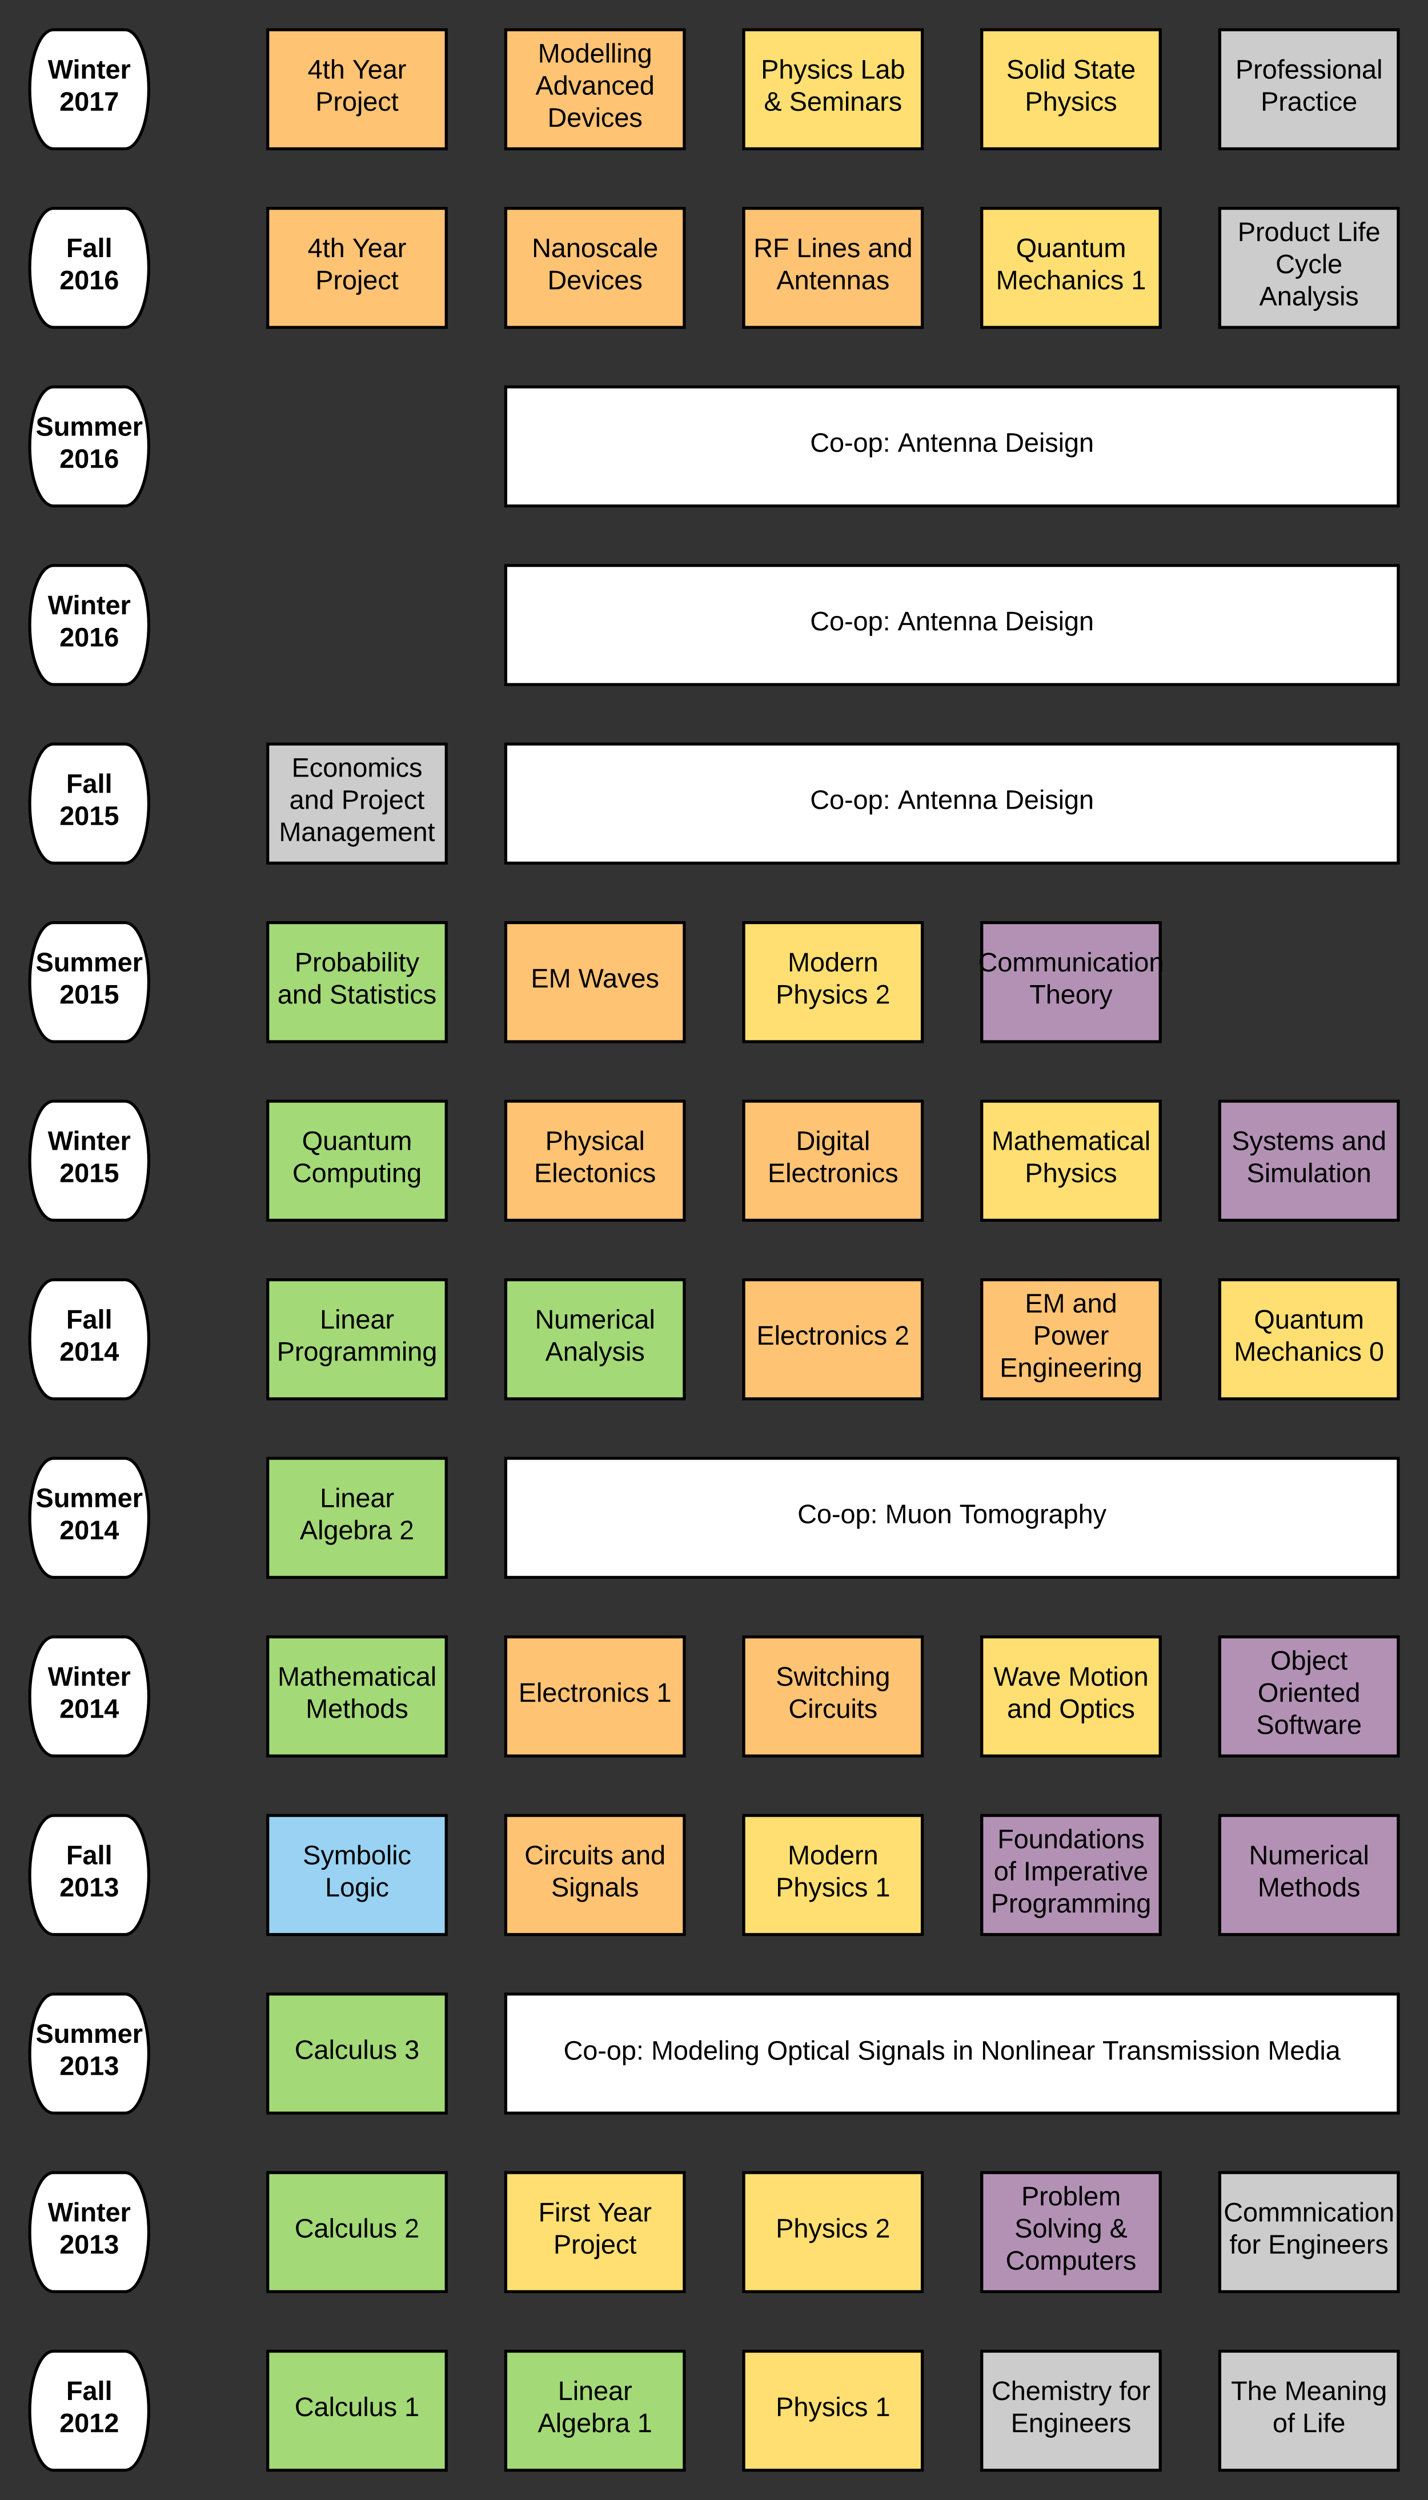 <svg xmlns="http://www.w3.org/2000/svg" xmlns:xlink="http://www.w3.org/1999/xlink" width="960" height="1680"><rect width="100%" height="100%" fill="#333333" stroke="none"/><g transform="translate(0 0)"><path d="M84 1580c8.84 0 16 17.9 16 40s-7.16 40-16 40H36c-8.84 0-16-17.9-16-40s7.16-40 16-40z" stroke="#000" stroke-width="2" fill="#fff"/><use xlink:href="#a" transform="matrix(1,0,0,1,25,1585) translate(19.525 27.8)"/><use xlink:href="#b" transform="matrix(1,0,0,1,25,1585) translate(15 49.4)"/><path d="M180 1580h120v80H180z" stroke="#000" stroke-width="2" fill="#a3d977"/><use xlink:href="#c" transform="matrix(1,0,0,1,185,1585) translate(13.075 38.6)"/><use xlink:href="#d" transform="matrix(1,0,0,1,185,1585) translate(86.925 38.6)"/><path d="M340 1580h120v80H340z" stroke="#000" stroke-width="2" fill="#a3d977"/><use xlink:href="#e" transform="matrix(1,0,0,1,345,1585) translate(30.05 27.8)"/><use xlink:href="#f" transform="matrix(1,0,0,1,345,1585) translate(16.55 49.4)"/><use xlink:href="#d" transform="matrix(1,0,0,1,345,1585) translate(83.45 49.4)"/><path d="M500 1580h120v80H500z" stroke="#000" stroke-width="2" fill="#ffdf71"/><use xlink:href="#g" transform="matrix(1,0,0,1,505,1585) translate(16.525 38.6)"/><use xlink:href="#d" transform="matrix(1,0,0,1,505,1585) translate(83.475 38.6)"/><path d="M660 1580h120v80H660z" stroke="#000" stroke-width="2" fill="#ccc"/><use xlink:href="#h" transform="matrix(1,0,0,1,665,1585) translate(1.625 27.8)"/><use xlink:href="#i" transform="matrix(1,0,0,1,665,1585) translate(87.425 27.8)"/><use xlink:href="#j" transform="matrix(1,0,0,1,665,1585) translate(14.55 49.4)"/><path d="M820 1580h120v80H820z" stroke="#000" stroke-width="2" fill="#ccc"/><use xlink:href="#k" transform="matrix(1,0,0,1,825,1585) translate(2.575 27.8)"/><use xlink:href="#l" transform="matrix(1,0,0,1,825,1585) translate(38.525 27.8)"/><use xlink:href="#m" transform="matrix(1,0,0,1,825,1585) translate(30.525 49.4)"/><use xlink:href="#n" transform="matrix(1,0,0,1,825,1585) translate(50.525 49.4)"/><path d="M84 1460c8.84 0 16 17.9 16 40s-7.16 40-16 40H36c-8.84 0-16-17.9-16-40s7.16-40 16-40z" stroke="#000" stroke-width="2" fill="#fff"/><use xlink:href="#o" transform="matrix(1,0,0,1,25,1465) translate(7.15 27.8)"/><use xlink:href="#p" transform="matrix(1,0,0,1,25,1465) translate(15 49.4)"/><path d="M180 1460h120v80H180z" stroke="#000" stroke-width="2" fill="#a3d977"/><use xlink:href="#c" transform="matrix(1,0,0,1,185,1465) translate(13.075 38.6)"/><use xlink:href="#q" transform="matrix(1,0,0,1,185,1465) translate(86.925 38.6)"/><path d="M340 1460h120v80H340z" stroke="#000" stroke-width="2" fill="#ffdf71"/><use xlink:href="#r" transform="matrix(1,0,0,1,345,1465) translate(16.925 27.8)"/><use xlink:href="#s" transform="matrix(1,0,0,1,345,1465) translate(56.775 27.8)"/><use xlink:href="#t" transform="matrix(1,0,0,1,345,1465) translate(27.05 49.4)"/><path d="M500 1460h120v80H500z" stroke="#000" stroke-width="2" fill="#ffdf71"/><use xlink:href="#g" transform="matrix(1,0,0,1,505,1465) translate(16.525 38.6)"/><use xlink:href="#q" transform="matrix(1,0,0,1,505,1465) translate(83.475 38.6)"/><path d="M660 1460h120v80H660z" stroke="#000" stroke-width="2" fill="#b391b5"/><use xlink:href="#u" transform="matrix(1,0,0,1,665,1465) translate(21.575 17)"/><use xlink:href="#v" transform="matrix(1,0,0,1,665,1465) translate(17.05 38.6)"/><use xlink:href="#w" transform="matrix(1,0,0,1,665,1465) translate(80.95 38.6)"/><use xlink:href="#x" transform="matrix(1,0,0,1,665,1465) translate(11.075 60.2)"/><path d="M820 1460h120v80H820z" stroke="#000" stroke-width="2" fill="#ccc"/><use xlink:href="#y" transform="matrix(1,0,0,1,825,1465) translate(-2.375 27.8)"/><use xlink:href="#z" transform="matrix(1,0,0,1,825,1465) translate(1.575 49.4)"/><use xlink:href="#A" transform="matrix(1,0,0,1,825,1465) translate(27.525 49.4)"/><path d="M84 1340c8.84 0 16 17.9 16 40s-7.16 40-16 40H36c-8.84 0-16-17.9-16-40s7.16-40 16-40z" stroke="#000" stroke-width="2" fill="#fff"/><use xlink:href="#B" transform="matrix(1,0,0,1,25,1345) translate(-0.975 27.8)"/><use xlink:href="#p" transform="matrix(1,0,0,1,25,1345) translate(15 49.4)"/><path d="M180 1340h120v80H180z" stroke="#000" stroke-width="2" fill="#a3d977"/><use xlink:href="#c" transform="matrix(1,0,0,1,185,1345) translate(13.075 38.6)"/><use xlink:href="#C" transform="matrix(1,0,0,1,185,1345) translate(86.925 38.6)"/><path d="M340 1340h600v80H340z" stroke="#000" stroke-width="2" fill="#fff"/><use xlink:href="#D" transform="matrix(1,0,0,1,345,1345) translate(33.85 39.1)"/><use xlink:href="#E" transform="matrix(1,0,0,1,345,1345) translate(92.75 39.1)"/><use xlink:href="#F" transform="matrix(1,0,0,1,345,1345) translate(170.6 39.1)"/><use xlink:href="#G" transform="matrix(1,0,0,1,345,1345) translate(231.5 39.1)"/><use xlink:href="#H" transform="matrix(1,0,0,1,345,1345) translate(295.4 39.1)"/><use xlink:href="#I" transform="matrix(1,0,0,1,345,1345) translate(314.35 39.1)"/><use xlink:href="#J" transform="matrix(1,0,0,1,345,1345) translate(396.15 39.1)"/><use xlink:href="#K" transform="matrix(1,0,0,1,345,1345) translate(507.25 39.1)"/><path d="M84 1220c8.84 0 16 17.9 16 40s-7.16 40-16 40H36c-8.84 0-16-17.9-16-40s7.16-40 16-40z" stroke="#000" stroke-width="2" fill="#fff"/><use xlink:href="#a" transform="matrix(1,0,0,1,25,1225) translate(19.525 27.8)"/><use xlink:href="#p" transform="matrix(1,0,0,1,25,1225) translate(15 49.4)"/><path d="M180 1220h120v80H180z" stroke="#000" stroke-width="2" fill="#99d2f2"/><use xlink:href="#L" transform="matrix(1,0,0,1,185,1225) translate(18.575 27.8)"/><use xlink:href="#M" transform="matrix(1,0,0,1,185,1225) translate(33.525 49.4)"/><path d="M340 1220h120v80H340z" stroke="#000" stroke-width="2" fill="#ffc374"/><use xlink:href="#N" transform="matrix(1,0,0,1,345,1225) translate(7.6 27.8)"/><use xlink:href="#O" transform="matrix(1,0,0,1,345,1225) translate(72.4 27.8)"/><use xlink:href="#P" transform="matrix(1,0,0,1,345,1225) translate(25.55 49.4)"/><path d="M500 1220h120v80H500z" stroke="#000" stroke-width="2" fill="#ffdf71"/><use xlink:href="#Q" transform="matrix(1,0,0,1,505,1225) translate(24.55 27.8)"/><use xlink:href="#R" transform="matrix(1,0,0,1,505,1225) translate(16.525 49.4)"/><use xlink:href="#d" transform="matrix(1,0,0,1,505,1225) translate(83.475 49.4)"/><path d="M820 1220h120v80H820z" stroke="#000" stroke-width="2" fill="#b391b5"/><use xlink:href="#S" transform="matrix(1,0,0,1,825,1225) translate(14.625 27.8)"/><use xlink:href="#T" transform="matrix(1,0,0,1,825,1225) translate(20.525 49.4)"/><path d="M84 1100c8.84 0 16 17.9 16 40s-7.16 40-16 40H36c-8.84 0-16-17.9-16-40s7.16-40 16-40z" stroke="#000" stroke-width="2" fill="#fff"/><use xlink:href="#o" transform="matrix(1,0,0,1,25,1105) translate(7.15 27.8)"/><use xlink:href="#U" transform="matrix(1,0,0,1,25,1105) translate(15 49.4)"/><path d="M180 1100h120v80H180z" stroke="#000" stroke-width="2" fill="#a3d977"/><use xlink:href="#V" transform="matrix(1,0,0,1,185,1105) translate(1.6 27.8)"/><use xlink:href="#T" transform="matrix(1,0,0,1,185,1105) translate(20.525 49.4)"/><path d="M340 1100h120v80H340z" stroke="#000" stroke-width="2" fill="#ffc374"/><use xlink:href="#W" transform="matrix(1,0,0,1,345,1105) translate(3.575 38.6)"/><use xlink:href="#d" transform="matrix(1,0,0,1,345,1105) translate(96.425 38.6)"/><path d="M500 1100h120v80H500z" stroke="#000" stroke-width="2" fill="#ffc374"/><use xlink:href="#X" transform="matrix(1,0,0,1,505,1105) translate(16.575 27.8)"/><use xlink:href="#Y" transform="matrix(1,0,0,1,505,1105) translate(25.1 49.4)"/><path d="M660 1100h120v80H660z" stroke="#000" stroke-width="2" fill="#ffdf71"/><use xlink:href="#Z" transform="matrix(1,0,0,1,665,1105) translate(2.9 27.8)"/><use xlink:href="#aa" transform="matrix(1,0,0,1,665,1105) translate(53.2 27.8)"/><use xlink:href="#ab" transform="matrix(1,0,0,1,665,1105) translate(12.025 49.4)"/><use xlink:href="#ac" transform="matrix(1,0,0,1,665,1105) translate(47.025 49.4)"/><path d="M820 1100h120v80H820z" stroke="#000" stroke-width="2" fill="#b391b5"/><use xlink:href="#ad" transform="matrix(1,0,0,1,825,1105) translate(29.025 17)"/><use xlink:href="#ae" transform="matrix(1,0,0,1,825,1105) translate(20.55 38.6)"/><use xlink:href="#af" transform="matrix(1,0,0,1,825,1105) translate(19.55 60.2)"/><path d="M84 980c8.84 0 16 17.9 16 40s-7.16 40-16 40H36c-8.84 0-16-17.9-16-40s7.16-40 16-40z" stroke="#000" stroke-width="2" fill="#fff"/><use xlink:href="#B" transform="matrix(1,0,0,1,25,985) translate(-0.975 27.8)"/><use xlink:href="#U" transform="matrix(1,0,0,1,25,985) translate(15 49.4)"/><path d="M180 980h120v80H180z" stroke="#000" stroke-width="2" fill="#a3d977"/><use xlink:href="#e" transform="matrix(1,0,0,1,185,985) translate(30.05 27.8)"/><use xlink:href="#f" transform="matrix(1,0,0,1,185,985) translate(16.55 49.4)"/><use xlink:href="#q" transform="matrix(1,0,0,1,185,985) translate(83.45 49.4)"/><path d="M340 980h600v80H340z" stroke="#000" stroke-width="2" fill="#fff"/><use xlink:href="#D" transform="matrix(1,0,0,1,345,985) translate(191.15 38.6)"/><use xlink:href="#ag" transform="matrix(1,0,0,1,345,985) translate(250.05 38.6)"/><use xlink:href="#ah" transform="matrix(1,0,0,1,345,985) translate(300 38.6)"/><path d="M84 860c8.84 0 16 17.9 16 40s-7.16 40-16 40H36c-8.84 0-16-17.9-16-40s7.16-40 16-40z" stroke="#000" stroke-width="2" fill="#fff"/><use xlink:href="#a" transform="matrix(1,0,0,1,25,865) translate(19.525 27.8)"/><use xlink:href="#U" transform="matrix(1,0,0,1,25,865) translate(15 49.4)"/><path d="M180 860h120v80H180z" stroke="#000" stroke-width="2" fill="#a3d977"/><use xlink:href="#e" transform="matrix(1,0,0,1,185,865) translate(30.05 27.8)"/><use xlink:href="#ai" transform="matrix(1,0,0,1,185,865) translate(1.125 49.4)"/><path d="M500 860h120v80H500z" stroke="#000" stroke-width="2" fill="#ffc374"/><use xlink:href="#W" transform="matrix(1,0,0,1,505,865) translate(3.575 38.6)"/><use xlink:href="#q" transform="matrix(1,0,0,1,505,865) translate(96.425 38.6)"/><path d="M660 860h120v80H660z" stroke="#000" stroke-width="2" fill="#ffc374"/><use xlink:href="#aj" transform="matrix(1,0,0,1,665,865) translate(24.025 17)"/><use xlink:href="#O" transform="matrix(1,0,0,1,665,865) translate(55.975 17)"/><use xlink:href="#ak" transform="matrix(1,0,0,1,665,865) translate(29.55 38.6)"/><use xlink:href="#al" transform="matrix(1,0,0,1,665,865) translate(7.075 60.2)"/><path d="M820 860h120v80H820z" stroke="#000" stroke-width="2" fill="#ffdf71"/><use xlink:href="#am" transform="matrix(1,0,0,1,825,865) translate(18.025 27.8)"/><use xlink:href="#an" transform="matrix(1,0,0,1,825,865) translate(4.55 49.4)"/><use xlink:href="#ao" transform="matrix(1,0,0,1,825,865) translate(95.45 49.4)"/><path d="M340 860h120v80H340z" stroke="#000" stroke-width="2" fill="#a3d977"/><use xlink:href="#S" transform="matrix(1,0,0,1,345,865) translate(14.625 27.8)"/><use xlink:href="#ap" transform="matrix(1,0,0,1,345,865) translate(21.55 49.4)"/><path d="M84 740c8.84 0 16 17.9 16 40s-7.16 40-16 40H36c-8.84 0-16-17.9-16-40s7.16-40 16-40z" stroke="#000" stroke-width="2" fill="#fff"/><use xlink:href="#o" transform="matrix(1,0,0,1,25,745) translate(7.15 27.8)"/><use xlink:href="#aq" transform="matrix(1,0,0,1,25,745) translate(15 49.4)"/><path d="M180 740h120v80H180z" stroke="#000" stroke-width="2" fill="#a3d977"/><g><use xlink:href="#am" transform="matrix(1,0,0,1,185,745) translate(18.025 27.8)"/><use xlink:href="#ar" transform="matrix(1,0,0,1,185,745) translate(11.575 49.4)"/></g><path d="M340 740h120v80H340z" stroke="#000" stroke-width="2" fill="#ffc374"/><g><use xlink:href="#as" transform="matrix(1,0,0,1,345,745) translate(21.55 27.8)"/><use xlink:href="#at" transform="matrix(1,0,0,1,345,745) translate(14.05 49.4)"/></g><path d="M500 740h120v80H500z" stroke="#000" stroke-width="2" fill="#ffc374"/><g><use xlink:href="#au" transform="matrix(1,0,0,1,505,745) translate(30.1 27.8)"/><use xlink:href="#av" transform="matrix(1,0,0,1,505,745) translate(11.075 49.4)"/></g><path d="M660 740h120v80H660z" stroke="#000" stroke-width="2" fill="#ffdf71"/><g><use xlink:href="#V" transform="matrix(1,0,0,1,665,745) translate(1.6 27.8)"/><use xlink:href="#aw" transform="matrix(1,0,0,1,665,745) translate(24.025 49.4)"/></g><path d="M820 740h120v80H820z" stroke="#000" stroke-width="2" fill="#b391b5"/><g><use xlink:href="#ax" transform="matrix(1,0,0,1,825,745) translate(3.025 27.8)"/><use xlink:href="#O" transform="matrix(1,0,0,1,825,745) translate(76.975 27.8)"/><use xlink:href="#ay" transform="matrix(1,0,0,1,825,745) translate(13.1 49.4)"/></g><path d="M84 620c8.84 0 16 17.9 16 40s-7.16 40-16 40H36c-8.84 0-16-17.9-16-40s7.16-40 16-40z" stroke="#000" stroke-width="2" fill="#fff"/><g><use xlink:href="#B" transform="matrix(1,0,0,1,25,625) translate(-0.975 27.8)"/><use xlink:href="#aq" transform="matrix(1,0,0,1,25,625) translate(15 49.4)"/></g><path d="M180 620h120v80H180z" stroke="#000" stroke-width="2" fill="#a3d977"/><g><use xlink:href="#az" transform="matrix(1,0,0,1,185,625) translate(13.1 27.8)"/><use xlink:href="#ab" transform="matrix(1,0,0,1,185,625) translate(1.55 49.4)"/><use xlink:href="#aA" transform="matrix(1,0,0,1,185,625) translate(36.55 49.4)"/></g><path d="M340 620h120v80H340z" stroke="#000" stroke-width="2" fill="#ffc374"/><g><use xlink:href="#aj" transform="matrix(1,0,0,1,345,625) translate(11.875 38.6)"/><use xlink:href="#aB" transform="matrix(1,0,0,1,345,625) translate(43.825 38.6)"/></g><path d="M500 620h120v80H500z" stroke="#000" stroke-width="2" fill="#ffdf71"/><g><use xlink:href="#Q" transform="matrix(1,0,0,1,505,625) translate(24.55 27.8)"/><use xlink:href="#R" transform="matrix(1,0,0,1,505,625) translate(16.525 49.4)"/><use xlink:href="#q" transform="matrix(1,0,0,1,505,625) translate(83.475 49.4)"/></g><path d="M660 620h120v80H660z" stroke="#000" stroke-width="2" fill="#b391b5"/><g><use xlink:href="#aC" transform="matrix(1,0,0,1,665,625) translate(-7.375 27.8)"/><use xlink:href="#aD" transform="matrix(1,0,0,1,665,625) translate(27.05 49.4)"/></g><path d="M84 500c8.84 0 16 17.9 16 40s-7.16 40-16 40H36c-8.84 0-16-17.9-16-40s7.16-40 16-40z" stroke="#000" stroke-width="2" fill="#fff"/><g><use xlink:href="#a" transform="matrix(1,0,0,1,25,505) translate(19.525 27.8)"/><use xlink:href="#aq" transform="matrix(1,0,0,1,25,505) translate(15 49.4)"/></g><path d="M180 500h120v80H180z" stroke="#000" stroke-width="2" fill="#ccc"/><g><use xlink:href="#aE" transform="matrix(1,0,0,1,185,505) translate(11.05 17)"/><use xlink:href="#ab" transform="matrix(1,0,0,1,185,505) translate(9.55 38.6)"/><use xlink:href="#aF" transform="matrix(1,0,0,1,185,505) translate(44.55 38.6)"/><use xlink:href="#aG" transform="matrix(1,0,0,1,185,505) translate(2.55 60.2)"/></g><path d="M340 500h600v80H340z" stroke="#000" stroke-width="2" fill="#fff"/><g><use xlink:href="#D" transform="matrix(1,0,0,1,345,505) translate(199.625 38.6)"/><use xlink:href="#aH" transform="matrix(1,0,0,1,345,505) translate(258.525 38.6)"/><use xlink:href="#aI" transform="matrix(1,0,0,1,345,505) translate(330.525 38.6)"/></g><path d="M84 380c8.84 0 16 17.9 16 40s-7.16 40-16 40H36c-8.84 0-16-17.9-16-40s7.16-40 16-40z" stroke="#000" stroke-width="2" fill="#fff"/><g><use xlink:href="#o" transform="matrix(1,0,0,1,25,385) translate(7.15 27.8)"/><use xlink:href="#aJ" transform="matrix(1,0,0,1,25,385) translate(15 49.4)"/></g><path d="M84 260c8.84 0 16 17.9 16 40s-7.16 40-16 40H36c-8.84 0-16-17.9-16-40s7.16-40 16-40z" stroke="#000" stroke-width="2" fill="#fff"/><g><use xlink:href="#B" transform="matrix(1,0,0,1,25,265) translate(-0.975 27.8)"/><use xlink:href="#aJ" transform="matrix(1,0,0,1,25,265) translate(15 49.4)"/></g><path d="M84 140c8.84 0 16 17.9 16 40s-7.16 40-16 40H36c-8.84 0-16-17.9-16-40s7.16-40 16-40z" stroke="#000" stroke-width="2" fill="#fff"/><g><use xlink:href="#a" transform="matrix(1,0,0,1,25,145) translate(19.525 27.8)"/><use xlink:href="#aJ" transform="matrix(1,0,0,1,25,145) translate(15 49.4)"/></g><path d="M180 140h120v80H180z" stroke="#000" stroke-width="2" fill="#ffc374"/><g><use xlink:href="#aK" transform="matrix(1,0,0,1,185,145) translate(21.85 27.8)"/><use xlink:href="#s" transform="matrix(1,0,0,1,185,145) translate(51.85 27.8)"/><use xlink:href="#t" transform="matrix(1,0,0,1,185,145) translate(27.05 49.4)"/></g><path d="M340 140h120v80H340z" stroke="#000" stroke-width="2" fill="#ffc374"/><g><use xlink:href="#aL" transform="matrix(1,0,0,1,345,145) translate(12.55 27.8)"/><use xlink:href="#aM" transform="matrix(1,0,0,1,345,145) translate(23.05 49.4)"/></g><path d="M500 140h120v80H500z" stroke="#000" stroke-width="2" fill="#ffc374"/><g><use xlink:href="#aN" transform="matrix(1,0,0,1,505,145) translate(1.575 27.8)"/><use xlink:href="#aO" transform="matrix(1,0,0,1,505,145) translate(30.475 27.8)"/><use xlink:href="#O" transform="matrix(1,0,0,1,505,145) translate(78.425 27.8)"/><use xlink:href="#aP" transform="matrix(1,0,0,1,505,145) translate(17 49.4)"/></g><path d="M660 140h120v80H660z" stroke="#000" stroke-width="2" fill="#ffdf71"/><g><use xlink:href="#am" transform="matrix(1,0,0,1,665,145) translate(18.025 27.8)"/><use xlink:href="#an" transform="matrix(1,0,0,1,665,145) translate(4.55 49.4)"/><use xlink:href="#d" transform="matrix(1,0,0,1,665,145) translate(95.45 49.4)"/></g><path d="M820 140h120v80H820z" stroke="#000" stroke-width="2" fill="#ccc"/><g><use xlink:href="#aQ" transform="matrix(1,0,0,1,825,145) translate(7.05 17)"/><use xlink:href="#aR" transform="matrix(1,0,0,1,825,145) translate(74 17)"/><use xlink:href="#aS" transform="matrix(1,0,0,1,825,145) translate(32.55 38.6)"/><use xlink:href="#ap" transform="matrix(1,0,0,1,825,145) translate(21.55 60.2)"/></g><path d="M84 20c8.84 0 16 17.9 16 40s-7.16 40-16 40H36c-8.84 0-16-17.9-16-40s7.16-40 16-40z" stroke="#000" stroke-width="2" fill="#fff"/><g><use xlink:href="#o" transform="matrix(1,0,0,1,25,25) translate(7.15 27.8)"/><use xlink:href="#aT" transform="matrix(1,0,0,1,25,25) translate(15 49.4)"/></g><path d="M340 20h120v80H340z" stroke="#000" stroke-width="2" fill="#ffc374"/><g><use xlink:href="#aU" transform="matrix(1,0,0,1,345,25) translate(16.6 17)"/><use xlink:href="#aV" transform="matrix(1,0,0,1,345,25) translate(15 38.6)"/><use xlink:href="#aM" transform="matrix(1,0,0,1,345,25) translate(23.05 60.2)"/></g><path d="M500 20h120v80H500z" stroke="#000" stroke-width="2" fill="#ffdf71"/><g><use xlink:href="#g" transform="matrix(1,0,0,1,505,25) translate(6.525 27.8)"/><use xlink:href="#aW" transform="matrix(1,0,0,1,505,25) translate(73.475 27.8)"/><use xlink:href="#aX" transform="matrix(1,0,0,1,505,25) translate(8.575 49.4)"/><use xlink:href="#aY" transform="matrix(1,0,0,1,505,25) translate(25.575 49.4)"/></g><path d="M660 20h120v80H660z" stroke="#000" stroke-width="2" fill="#ffdf71"/><g><use xlink:href="#aZ" transform="matrix(1,0,0,1,665,25) translate(11.55 27.8)"/><use xlink:href="#ba" transform="matrix(1,0,0,1,665,25) translate(56.45 27.8)"/><use xlink:href="#aw" transform="matrix(1,0,0,1,665,25) translate(24.025 49.4)"/></g><path d="M820 20h120v80H820z" stroke="#000" stroke-width="2" fill="#ccc"/><g><use xlink:href="#bb" transform="matrix(1,0,0,1,825,25) translate(5.575 27.8)"/><use xlink:href="#bc" transform="matrix(1,0,0,1,825,25) translate(22.55 49.4)"/></g><path d="M660 1220h120v80H660z" stroke="#000" stroke-width="2" fill="#b391b5"/><g><use xlink:href="#bd" transform="matrix(1,0,0,1,665,1225) translate(5.55 17)"/><use xlink:href="#m" transform="matrix(1,0,0,1,665,1225) translate(3.075 38.6)"/><use xlink:href="#be" transform="matrix(1,0,0,1,665,1225) translate(23.075 38.6)"/><use xlink:href="#ai" transform="matrix(1,0,0,1,665,1225) translate(1.125 60.2)"/></g><path d="M340 380h600v80H340z" stroke="#000" stroke-width="2" fill="#fff"/><g><use xlink:href="#D" transform="matrix(1,0,0,1,345,385) translate(199.625 38.6)"/><use xlink:href="#aH" transform="matrix(1,0,0,1,345,385) translate(258.525 38.6)"/><use xlink:href="#aI" transform="matrix(1,0,0,1,345,385) translate(330.525 38.6)"/></g><path d="M340 260h600v80H340z" stroke="#000" stroke-width="2" fill="#fff"/><g><use xlink:href="#D" transform="matrix(1,0,0,1,345,265) translate(199.625 38.6)"/><use xlink:href="#aH" transform="matrix(1,0,0,1,345,265) translate(258.525 38.6)"/><use xlink:href="#aI" transform="matrix(1,0,0,1,345,265) translate(330.525 38.6)"/></g><path d="M180 20h120v80H180z" stroke="#000" stroke-width="2" fill="#ffc374"/><g><use xlink:href="#aK" transform="matrix(1,0,0,1,185,25) translate(21.85 27.8)"/><use xlink:href="#s" transform="matrix(1,0,0,1,185,25) translate(51.85 27.8)"/><use xlink:href="#t" transform="matrix(1,0,0,1,185,25) translate(27.05 49.4)"/></g><defs><path d="M76-208v77h127v40H76V0H24v-248h183v40H76" id="bf"/><path d="M133-34C117-15 103 5 69 4 32 3 11-16 11-54c-1-60 55-63 116-61 1-26-3-47-28-47-18 1-26 9-28 27l-52-2c7-38 36-58 82-57s74 22 75 68l1 82c-1 14 12 18 25 15v27c-30 8-71 5-69-32zm-48 3c29 0 43-24 42-57-32 0-66-3-65 30 0 17 8 27 23 27" id="bg"/><path d="M25 0v-261h50V0H25" id="bh"/><g id="a"><use transform="matrix(0.05,0,0,0.05,0,0)" xlink:href="#bf"/><use transform="matrix(0.05,0,0,0.05,10.95,0)" xlink:href="#bg"/><use transform="matrix(0.05,0,0,0.05,20.95,0)" xlink:href="#bh"/><use transform="matrix(0.05,0,0,0.05,25.95,0)" xlink:href="#bh"/></g><path d="M182-182c0 78-84 86-111 141h115V0H12c-6-101 99-100 120-180 1-22-12-31-33-32-23 0-32 14-35 34l-49-3c5-45 32-70 84-70 51 0 83 22 83 69" id="bi"/><path d="M101-251c68 0 84 54 84 127C185-50 166 4 99 4S15-52 14-124c-1-75 17-127 87-127zm-1 216c37-5 36-46 36-89s4-89-36-89c-39 0-36 45-36 89 0 43-3 85 36 89" id="bj"/><path d="M23 0v-37h61v-169l-59 37v-38l62-41h46v211h57V0H23" id="bk"/><g id="b"><use transform="matrix(0.05,0,0,0.05,0,0)" xlink:href="#bi"/><use transform="matrix(0.05,0,0,0.05,10,0)" xlink:href="#bj"/><use transform="matrix(0.05,0,0,0.05,20,0)" xlink:href="#bk"/><use transform="matrix(0.05,0,0,0.05,30,0)" xlink:href="#bi"/></g><path d="M212-179c-10-28-35-45-73-45-59 0-87 40-87 99 0 60 29 101 89 101 43 0 62-24 78-52l27 14C228-24 195 4 139 4 59 4 22-46 18-125c-6-104 99-153 187-111 19 9 31 26 39 46" id="bl"/><path d="M141-36C126-15 110 5 73 4 37 3 15-17 15-53c-1-64 63-63 125-63 3-35-9-54-41-54-24 1-41 7-42 31l-33-3c5-37 33-52 76-52 45 0 72 20 72 64v82c-1 20 7 32 28 27v20c-31 9-61-2-59-35zM48-53c0 20 12 33 32 33 41-3 63-29 60-74-43 2-92-5-92 41" id="bm"/><path d="M24 0v-261h32V0H24" id="bn"/><path d="M96-169c-40 0-48 33-48 73s9 75 48 75c24 0 41-14 43-38l32 2c-6 37-31 61-74 61-59 0-76-41-82-99-10-93 101-131 147-64 4 7 5 14 7 22l-32 3c-4-21-16-35-41-35" id="bo"/><path d="M84 4C-5 8 30-112 23-190h32v120c0 31 7 50 39 49 72-2 45-101 50-169h31l1 190h-30c-1-10 1-25-2-33-11 22-28 36-60 37" id="bp"/><path d="M135-143c-3-34-86-38-87 0 15 53 115 12 119 90S17 21 10-45l28-5c4 36 97 45 98 0-10-56-113-15-118-90-4-57 82-63 122-42 12 7 21 19 24 35" id="bq"/><g id="c"><use transform="matrix(0.05,0,0,0.05,0,0)" xlink:href="#bl"/><use transform="matrix(0.05,0,0,0.05,12.95,0)" xlink:href="#bm"/><use transform="matrix(0.05,0,0,0.05,22.95,0)" xlink:href="#bn"/><use transform="matrix(0.05,0,0,0.05,26.9,0)" xlink:href="#bo"/><use transform="matrix(0.05,0,0,0.05,35.9,0)" xlink:href="#bp"/><use transform="matrix(0.05,0,0,0.05,45.9,0)" xlink:href="#bn"/><use transform="matrix(0.05,0,0,0.05,49.85,0)" xlink:href="#bp"/><use transform="matrix(0.05,0,0,0.05,59.85,0)" xlink:href="#bq"/></g><path d="M27 0v-27h64v-190l-56 39v-29l58-41h29v221h61V0H27" id="br"/><use transform="matrix(0.05,0,0,0.05,0,0)" xlink:href="#br" id="d"/><path d="M30 0v-248h33v221h125V0H30" id="bs"/><path d="M24-231v-30h32v30H24zM24 0v-190h32V0H24" id="bt"/><path d="M117-194c89-4 53 116 60 194h-32v-121c0-31-8-49-39-48C34-167 62-67 57 0H25l-1-190h30c1 10-1 24 2 32 11-22 29-35 61-36" id="bu"/><path d="M100-194c63 0 86 42 84 106H49c0 40 14 67 53 68 26 1 43-12 49-29l28 8c-11 28-37 45-77 45C44 4 14-33 15-96c1-61 26-98 85-98zm52 81c6-60-76-77-97-28-3 7-6 17-6 28h103" id="bv"/><path d="M114-163C36-179 61-72 57 0H25l-1-190h30c1 12-1 29 2 39 6-27 23-49 58-41v29" id="bw"/><g id="e"><use transform="matrix(0.05,0,0,0.05,0,0)" xlink:href="#bs"/><use transform="matrix(0.05,0,0,0.05,10,0)" xlink:href="#bt"/><use transform="matrix(0.05,0,0,0.05,13.95,0)" xlink:href="#bu"/><use transform="matrix(0.05,0,0,0.05,23.95,0)" xlink:href="#bv"/><use transform="matrix(0.05,0,0,0.05,33.95,0)" xlink:href="#bm"/><use transform="matrix(0.05,0,0,0.05,43.95,0)" xlink:href="#bw"/></g><path d="M205 0l-28-72H64L36 0H1l101-248h38L239 0h-34zm-38-99l-47-123c-12 45-31 82-46 123h93" id="bx"/><path d="M177-190C167-65 218 103 67 71c-23-6-38-20-44-43l32-5c15 47 100 32 89-28v-30C133-14 115 1 83 1 29 1 15-40 15-95c0-56 16-97 71-98 29-1 48 16 59 35 1-10 0-23 2-32h30zM94-22c36 0 50-32 50-73 0-42-14-75-50-75-39 0-46 34-46 75s6 73 46 73" id="by"/><path d="M115-194c53 0 69 39 70 98 0 66-23 100-70 100C84 3 66-7 56-30L54 0H23l1-261h32v101c10-23 28-34 59-34zm-8 174c40 0 45-34 45-75 0-40-5-75-45-74-42 0-51 32-51 76 0 43 10 73 51 73" id="bz"/><g id="f"><use transform="matrix(0.05,0,0,0.05,0,0)" xlink:href="#bx"/><use transform="matrix(0.05,0,0,0.05,12,0)" xlink:href="#bn"/><use transform="matrix(0.05,0,0,0.05,15.95,0)" xlink:href="#by"/><use transform="matrix(0.05,0,0,0.05,25.95,0)" xlink:href="#bv"/><use transform="matrix(0.05,0,0,0.05,35.95,0)" xlink:href="#bz"/><use transform="matrix(0.05,0,0,0.05,45.95,0)" xlink:href="#bw"/><use transform="matrix(0.05,0,0,0.05,51.9,0)" xlink:href="#bm"/></g><path d="M30-248c87 1 191-15 191 75 0 78-77 80-158 76V0H30v-248zm33 125c57 0 124 11 124-50 0-59-68-47-124-48v98" id="bA"/><path d="M106-169C34-169 62-67 57 0H25v-261h32l-1 103c12-21 28-36 61-36 89 0 53 116 60 194h-32v-121c2-32-8-49-39-48" id="bB"/><path d="M179-190L93 31C79 59 56 82 12 73V49c39 6 53-20 64-50L1-190h34L92-34l54-156h33" id="bC"/><g id="g"><use transform="matrix(0.05,0,0,0.05,0,0)" xlink:href="#bA"/><use transform="matrix(0.05,0,0,0.05,12,0)" xlink:href="#bB"/><use transform="matrix(0.05,0,0,0.05,22,0)" xlink:href="#bC"/><use transform="matrix(0.05,0,0,0.05,31,0)" xlink:href="#bq"/><use transform="matrix(0.05,0,0,0.05,40,0)" xlink:href="#bt"/><use transform="matrix(0.05,0,0,0.05,43.95,0)" xlink:href="#bo"/><use transform="matrix(0.05,0,0,0.05,52.95,0)" xlink:href="#bq"/></g><path d="M210-169c-67 3-38 105-44 169h-31v-121c0-29-5-50-35-48C34-165 62-65 56 0H25l-1-190h30c1 10-1 24 2 32 10-44 99-50 107 0 11-21 27-35 58-36 85-2 47 119 55 194h-31v-121c0-29-5-49-35-48" id="bD"/><path d="M59-47c-2 24 18 29 38 22v24C64 9 27 4 27-40v-127H5v-23h24l9-43h21v43h35v23H59v120" id="bE"/><g id="h"><use transform="matrix(0.05,0,0,0.05,0,0)" xlink:href="#bl"/><use transform="matrix(0.05,0,0,0.05,12.95,0)" xlink:href="#bB"/><use transform="matrix(0.05,0,0,0.05,22.95,0)" xlink:href="#bv"/><use transform="matrix(0.05,0,0,0.05,32.95,0)" xlink:href="#bD"/><use transform="matrix(0.05,0,0,0.05,47.9,0)" xlink:href="#bt"/><use transform="matrix(0.05,0,0,0.05,51.85,0)" xlink:href="#bq"/><use transform="matrix(0.05,0,0,0.05,60.85,0)" xlink:href="#bE"/><use transform="matrix(0.05,0,0,0.05,65.85,0)" xlink:href="#bw"/><use transform="matrix(0.05,0,0,0.05,71.8,0)" xlink:href="#bC"/></g><path d="M101-234c-31-9-42 10-38 44h38v23H63V0H32v-167H5v-23h27c-7-52 17-82 69-68v24" id="bF"/><path d="M100-194c62-1 85 37 85 99 1 63-27 99-86 99S16-35 15-95c0-66 28-99 85-99zM99-20c44 1 53-31 53-75 0-43-8-75-51-75s-53 32-53 75 10 74 51 75" id="bG"/><g id="i"><use transform="matrix(0.05,0,0,0.05,0,0)" xlink:href="#bF"/><use transform="matrix(0.05,0,0,0.05,5,0)" xlink:href="#bG"/><use transform="matrix(0.05,0,0,0.05,15,0)" xlink:href="#bw"/></g><path d="M30 0v-248h187v28H63v79h144v27H63v87h162V0H30" id="bH"/><g id="j"><use transform="matrix(0.05,0,0,0.05,0,0)" xlink:href="#bH"/><use transform="matrix(0.05,0,0,0.05,12,0)" xlink:href="#bu"/><use transform="matrix(0.05,0,0,0.05,22,0)" xlink:href="#by"/><use transform="matrix(0.05,0,0,0.05,32,0)" xlink:href="#bt"/><use transform="matrix(0.05,0,0,0.05,35.95,0)" xlink:href="#bu"/><use transform="matrix(0.05,0,0,0.05,45.95,0)" xlink:href="#bv"/><use transform="matrix(0.05,0,0,0.05,55.95,0)" xlink:href="#bv"/><use transform="matrix(0.05,0,0,0.05,65.95,0)" xlink:href="#bw"/><use transform="matrix(0.05,0,0,0.05,71.9,0)" xlink:href="#bq"/></g><path d="M127-220V0H93v-220H8v-28h204v28h-85" id="bI"/><g id="k"><use transform="matrix(0.05,0,0,0.05,0,0)" xlink:href="#bI"/><use transform="matrix(0.05,0,0,0.05,10.95,0)" xlink:href="#bB"/><use transform="matrix(0.05,0,0,0.05,20.95,0)" xlink:href="#bv"/></g><path d="M240 0l2-218c-23 76-54 145-80 218h-23L58-218 59 0H30v-248h44l77 211c21-75 51-140 76-211h43V0h-30" id="bJ"/><g id="l"><use transform="matrix(0.05,0,0,0.05,0,0)" xlink:href="#bJ"/><use transform="matrix(0.05,0,0,0.05,14.95,0)" xlink:href="#bv"/><use transform="matrix(0.05,0,0,0.05,24.95,0)" xlink:href="#bm"/><use transform="matrix(0.05,0,0,0.05,34.95,0)" xlink:href="#bu"/><use transform="matrix(0.05,0,0,0.05,44.95,0)" xlink:href="#bt"/><use transform="matrix(0.05,0,0,0.05,48.9,0)" xlink:href="#bu"/><use transform="matrix(0.05,0,0,0.05,58.9,0)" xlink:href="#by"/></g><g id="m"><use transform="matrix(0.05,0,0,0.05,0,0)" xlink:href="#bG"/><use transform="matrix(0.05,0,0,0.05,10,0)" xlink:href="#bF"/></g><g id="n"><use transform="matrix(0.05,0,0,0.05,0,0)" xlink:href="#bs"/><use transform="matrix(0.05,0,0,0.05,10,0)" xlink:href="#bt"/><use transform="matrix(0.05,0,0,0.05,13.95,0)" xlink:href="#bF"/><use transform="matrix(0.05,0,0,0.05,18.95,0)" xlink:href="#bv"/></g><path d="M275 0h-61l-44-196L126 0H64L0-248h53L97-49l45-199h58l43 199 44-199h52" id="bK"/><path d="M25-224v-37h50v37H25zM25 0v-190h50V0H25" id="bL"/><path d="M135-194c87-1 58 113 63 194h-50c-7-57 23-157-34-157-59 0-34 97-39 157H25l-1-190h47c2 12-1 28 3 38 12-26 28-41 61-42" id="bM"/><path d="M115-3C79 11 28 4 28-45v-112H4v-33h27l15-45h31v45h36v33H77v99c-1 23 16 31 38 25v30" id="bN"/><path d="M185-48c-13 30-37 53-82 52C43 2 14-33 14-96s30-98 90-98c62 0 83 45 84 108H66c0 31 8 55 39 56 18 0 30-7 34-22zm-45-69c5-46-57-63-70-21-2 6-4 13-4 21h74" id="bO"/><path d="M135-150c-39-12-60 13-60 57V0H25l-1-190h47c2 13-1 29 3 40 6-28 27-53 61-41v41" id="bP"/><g id="o"><use transform="matrix(0.05,0,0,0.05,0,0)" xlink:href="#bK"/><use transform="matrix(0.05,0,0,0.05,16.8,0)" xlink:href="#bL"/><use transform="matrix(0.05,0,0,0.05,21.8,0)" xlink:href="#bM"/><use transform="matrix(0.05,0,0,0.05,32.75,0)" xlink:href="#bN"/><use transform="matrix(0.05,0,0,0.05,38.7,0)" xlink:href="#bO"/><use transform="matrix(0.05,0,0,0.05,48.7,0)" xlink:href="#bP"/></g><path d="M128-127c34 4 56 21 59 58 7 91-148 94-172 28-4-9-6-17-7-26l51-5c1 24 16 35 40 36 23 0 39-12 38-36-1-31-31-36-65-34v-40c32 2 59-3 59-33 0-20-13-33-34-33s-33 13-35 32l-50-3c6-44 37-68 86-68 50 0 83 20 83 66 0 35-22 52-53 58" id="bQ"/><g id="p"><use transform="matrix(0.05,0,0,0.05,0,0)" xlink:href="#bi"/><use transform="matrix(0.05,0,0,0.05,10,0)" xlink:href="#bj"/><use transform="matrix(0.05,0,0,0.05,20,0)" xlink:href="#bk"/><use transform="matrix(0.05,0,0,0.05,30,0)" xlink:href="#bQ"/></g><path d="M101-251c82-7 93 87 43 132L82-64C71-53 59-42 53-27h129V0H18c2-99 128-94 128-182 0-28-16-43-45-43s-46 15-49 41l-32-3c6-41 34-60 81-64" id="bR"/><use transform="matrix(0.05,0,0,0.05,0,0)" xlink:href="#bR" id="q"/><path d="M63-220v92h138v28H63V0H30v-248h175v28H63" id="bS"/><g id="r"><use transform="matrix(0.05,0,0,0.05,0,0)" xlink:href="#bS"/><use transform="matrix(0.05,0,0,0.05,10.95,0)" xlink:href="#bt"/><use transform="matrix(0.05,0,0,0.05,14.9,0)" xlink:href="#bw"/><use transform="matrix(0.05,0,0,0.05,20.85,0)" xlink:href="#bq"/><use transform="matrix(0.05,0,0,0.05,29.85,0)" xlink:href="#bE"/></g><path d="M137-103V0h-34v-103L8-248h37l75 118 75-118h37" id="bT"/><g id="s"><use transform="matrix(0.05,0,0,0.05,0,0)" xlink:href="#bT"/><use transform="matrix(0.05,0,0,0.05,10.35,0)" xlink:href="#bv"/><use transform="matrix(0.05,0,0,0.05,20.35,0)" xlink:href="#bm"/><use transform="matrix(0.05,0,0,0.05,30.35,0)" xlink:href="#bw"/></g><path d="M24-231v-30h32v30H24zM-9 49c24 4 33-6 33-30v-209h32V24c2 40-23 58-65 49V49" id="bU"/><g id="t"><use transform="matrix(0.05,0,0,0.05,0,0)" xlink:href="#bA"/><use transform="matrix(0.05,0,0,0.05,12,0)" xlink:href="#bw"/><use transform="matrix(0.05,0,0,0.05,17.95,0)" xlink:href="#bG"/><use transform="matrix(0.05,0,0,0.05,27.95,0)" xlink:href="#bU"/><use transform="matrix(0.05,0,0,0.05,31.9,0)" xlink:href="#bv"/><use transform="matrix(0.05,0,0,0.05,41.9,0)" xlink:href="#bo"/><use transform="matrix(0.05,0,0,0.05,50.9,0)" xlink:href="#bE"/></g><g id="u"><use transform="matrix(0.05,0,0,0.05,0,0)" xlink:href="#bA"/><use transform="matrix(0.05,0,0,0.05,12,0)" xlink:href="#bw"/><use transform="matrix(0.05,0,0,0.05,17.95,0)" xlink:href="#bG"/><use transform="matrix(0.05,0,0,0.05,27.95,0)" xlink:href="#bz"/><use transform="matrix(0.05,0,0,0.05,37.95,0)" xlink:href="#bn"/><use transform="matrix(0.05,0,0,0.05,41.9,0)" xlink:href="#bv"/><use transform="matrix(0.05,0,0,0.05,51.9,0)" xlink:href="#bD"/></g><path d="M185-189c-5-48-123-54-124 2 14 75 158 14 163 119 3 78-121 87-175 55-17-10-28-26-33-46l33-7c5 56 141 63 141-1 0-78-155-14-162-118-5-82 145-84 179-34 5 7 8 16 11 25" id="bV"/><path d="M108 0H70L1-190h34L89-25l56-165h34" id="bW"/><g id="v"><use transform="matrix(0.05,0,0,0.05,0,0)" xlink:href="#bV"/><use transform="matrix(0.05,0,0,0.05,12,0)" xlink:href="#bG"/><use transform="matrix(0.05,0,0,0.05,22,0)" xlink:href="#bn"/><use transform="matrix(0.05,0,0,0.05,25.95,0)" xlink:href="#bW"/><use transform="matrix(0.05,0,0,0.05,34.95,0)" xlink:href="#bt"/><use transform="matrix(0.05,0,0,0.05,38.9,0)" xlink:href="#bu"/><use transform="matrix(0.05,0,0,0.05,48.9,0)" xlink:href="#by"/></g><path d="M234-2c-28 10-62 0-77-18C117 19 8 12 13-65c3-43 29-61 60-76-25-40-17-114 47-108 35 3 59 15 59 50 0 44-40 53-71 69 14 26 32 50 51 72 14-21 24-43 30-72l26 8c-9 33-21 57-38 82 13 13 33 22 57 15v23zM97-151c25-10 52-18 56-48-1-18-13-29-33-29-42 0-39 50-23 77zM42-66c-3 51 71 58 98 28-20-24-41-51-56-80-23 10-40 24-42 52" id="bX"/><use transform="matrix(0.05,0,0,0.05,0,0)" xlink:href="#bX" id="w"/><path d="M115-194c55 1 70 41 70 98S169 2 115 4C84 4 66-9 55-30l1 105H24l-1-265h31l2 30c10-21 28-34 59-34zm-8 174c40 0 45-34 45-75s-6-73-45-74c-42 0-51 32-51 76 0 43 10 73 51 73" id="bY"/><g id="x"><use transform="matrix(0.05,0,0,0.05,0,0)" xlink:href="#bl"/><use transform="matrix(0.05,0,0,0.05,12.95,0)" xlink:href="#bG"/><use transform="matrix(0.05,0,0,0.05,22.95,0)" xlink:href="#bD"/><use transform="matrix(0.05,0,0,0.05,37.9,0)" xlink:href="#bY"/><use transform="matrix(0.05,0,0,0.05,47.9,0)" xlink:href="#bp"/><use transform="matrix(0.05,0,0,0.05,57.9,0)" xlink:href="#bE"/><use transform="matrix(0.05,0,0,0.05,62.9,0)" xlink:href="#bv"/><use transform="matrix(0.05,0,0,0.05,72.9,0)" xlink:href="#bw"/><use transform="matrix(0.05,0,0,0.05,78.85,0)" xlink:href="#bq"/></g><g id="y"><use transform="matrix(0.05,0,0,0.05,0,0)" xlink:href="#bl"/><use transform="matrix(0.05,0,0,0.05,12.95,0)" xlink:href="#bG"/><use transform="matrix(0.05,0,0,0.05,22.95,0)" xlink:href="#bD"/><use transform="matrix(0.05,0,0,0.05,37.9,0)" xlink:href="#bD"/><use transform="matrix(0.05,0,0,0.05,52.85,0)" xlink:href="#bu"/><use transform="matrix(0.05,0,0,0.05,62.85,0)" xlink:href="#bt"/><use transform="matrix(0.05,0,0,0.05,66.8,0)" xlink:href="#bo"/><use transform="matrix(0.05,0,0,0.05,75.8,0)" xlink:href="#bm"/><use transform="matrix(0.05,0,0,0.05,85.8,0)" xlink:href="#bE"/><use transform="matrix(0.05,0,0,0.05,90.8,0)" xlink:href="#bt"/><use transform="matrix(0.05,0,0,0.05,94.75,0)" xlink:href="#bG"/><use transform="matrix(0.05,0,0,0.05,104.75,0)" xlink:href="#bu"/></g><g id="z"><use transform="matrix(0.05,0,0,0.05,0,0)" xlink:href="#bF"/><use transform="matrix(0.05,0,0,0.05,5,0)" xlink:href="#bG"/><use transform="matrix(0.05,0,0,0.05,15,0)" xlink:href="#bw"/></g><g id="A"><use transform="matrix(0.05,0,0,0.05,0,0)" xlink:href="#bH"/><use transform="matrix(0.05,0,0,0.05,12,0)" xlink:href="#bu"/><use transform="matrix(0.05,0,0,0.05,22,0)" xlink:href="#by"/><use transform="matrix(0.05,0,0,0.05,32,0)" xlink:href="#bt"/><use transform="matrix(0.05,0,0,0.05,35.95,0)" xlink:href="#bu"/><use transform="matrix(0.05,0,0,0.05,45.95,0)" xlink:href="#bv"/><use transform="matrix(0.05,0,0,0.05,55.95,0)" xlink:href="#bv"/><use transform="matrix(0.05,0,0,0.05,65.95,0)" xlink:href="#bw"/><use transform="matrix(0.05,0,0,0.05,71.9,0)" xlink:href="#bq"/></g><path d="M169-182c-1-43-94-46-97-3 18 66 151 10 154 114 3 95-165 93-204 36-6-8-10-19-12-30l50-8c3 46 112 56 116 5-17-69-150-10-154-114-4-87 153-88 188-35 5 8 8 18 10 28" id="bZ"/><path d="M85 4C-2 5 27-109 22-190h50c7 57-23 150 33 157 60-5 35-97 40-157h50l1 190h-47c-2-12 1-28-3-38-12 25-28 42-61 42" id="ca"/><path d="M220-157c-53 9-28 100-34 157h-49v-107c1-27-5-49-29-50C55-147 81-57 75 0H25l-1-190h47c2 12-1 28 3 38 10-53 101-56 108 0 13-22 24-43 59-42 82 1 51 116 57 194h-49v-107c-1-25-5-48-29-50" id="cb"/><g id="B"><use transform="matrix(0.05,0,0,0.05,0,0)" xlink:href="#bZ"/><use transform="matrix(0.05,0,0,0.05,12,0)" xlink:href="#ca"/><use transform="matrix(0.05,0,0,0.05,22.95,0)" xlink:href="#cb"/><use transform="matrix(0.05,0,0,0.05,38.95,0)" xlink:href="#cb"/><use transform="matrix(0.05,0,0,0.05,54.95,0)" xlink:href="#bO"/><use transform="matrix(0.05,0,0,0.05,64.95,0)" xlink:href="#bP"/></g><path d="M126-127c33 6 58 20 58 59 0 88-139 92-164 29-3-8-5-16-6-25l32-3c6 27 21 44 54 44 32 0 52-15 52-46 0-38-36-46-79-43v-28c39 1 72-4 72-42 0-27-17-43-46-43-28 0-47 15-49 41l-32-3c6-42 35-63 81-64 48-1 79 21 79 65 0 36-21 52-52 59" id="cc"/><use transform="matrix(0.05,0,0,0.05,0,0)" xlink:href="#cc" id="C"/><path d="M16-82v-28h88v28H16" id="cd"/><path d="M33-154v-36h34v36H33zM33 0v-36h34V0H33" id="ce"/><g id="D"><use transform="matrix(0.05,0,0,0.05,0,0)" xlink:href="#bl"/><use transform="matrix(0.05,0,0,0.05,12.95,0)" xlink:href="#bG"/><use transform="matrix(0.05,0,0,0.05,22.95,0)" xlink:href="#cd"/><use transform="matrix(0.05,0,0,0.05,28.9,0)" xlink:href="#bG"/><use transform="matrix(0.05,0,0,0.05,38.9,0)" xlink:href="#bY"/><use transform="matrix(0.05,0,0,0.05,48.9,0)" xlink:href="#ce"/></g><path d="M85-194c31 0 48 13 60 33l-1-100h32l1 261h-30c-2-10 0-23-3-31C134-8 116 4 85 4 32 4 16-35 15-94c0-66 23-100 70-100zm9 24c-40 0-46 34-46 75 0 40 6 74 45 74 42 0 51-32 51-76 0-42-9-74-50-73" id="cf"/><g id="E"><use transform="matrix(0.05,0,0,0.05,0,0)" xlink:href="#bJ"/><use transform="matrix(0.05,0,0,0.05,14.95,0)" xlink:href="#bG"/><use transform="matrix(0.05,0,0,0.05,24.95,0)" xlink:href="#cf"/><use transform="matrix(0.05,0,0,0.05,34.95,0)" xlink:href="#bv"/><use transform="matrix(0.05,0,0,0.05,44.95,0)" xlink:href="#bn"/><use transform="matrix(0.05,0,0,0.05,48.9,0)" xlink:href="#bt"/><use transform="matrix(0.05,0,0,0.05,52.85,0)" xlink:href="#bu"/><use transform="matrix(0.05,0,0,0.05,62.85,0)" xlink:href="#by"/></g><path d="M140-251c81 0 123 46 123 126C263-46 219 4 140 4 59 4 17-45 17-125s42-126 123-126zm0 227c63 0 89-41 89-101s-29-99-89-99c-61 0-89 39-89 99S79-25 140-24" id="cg"/><g id="F"><use transform="matrix(0.05,0,0,0.05,0,0)" xlink:href="#cg"/><use transform="matrix(0.05,0,0,0.05,14,0)" xlink:href="#bY"/><use transform="matrix(0.05,0,0,0.05,24,0)" xlink:href="#bE"/><use transform="matrix(0.05,0,0,0.05,29,0)" xlink:href="#bt"/><use transform="matrix(0.05,0,0,0.05,32.95,0)" xlink:href="#bo"/><use transform="matrix(0.05,0,0,0.05,41.95,0)" xlink:href="#bm"/><use transform="matrix(0.05,0,0,0.05,51.95,0)" xlink:href="#bn"/></g><g id="G"><use transform="matrix(0.05,0,0,0.05,0,0)" xlink:href="#bV"/><use transform="matrix(0.05,0,0,0.05,12,0)" xlink:href="#bt"/><use transform="matrix(0.05,0,0,0.05,15.95,0)" xlink:href="#by"/><use transform="matrix(0.05,0,0,0.05,25.95,0)" xlink:href="#bu"/><use transform="matrix(0.05,0,0,0.05,35.95,0)" xlink:href="#bm"/><use transform="matrix(0.05,0,0,0.05,45.95,0)" xlink:href="#bn"/><use transform="matrix(0.05,0,0,0.05,49.9,0)" xlink:href="#bq"/></g><g id="H"><use transform="matrix(0.05,0,0,0.05,0,0)" xlink:href="#bt"/><use transform="matrix(0.05,0,0,0.05,3.95,0)" xlink:href="#bu"/></g><path d="M190 0L58-211 59 0H30v-248h39L202-35l-2-213h31V0h-41" id="ch"/><g id="I"><use transform="matrix(0.05,0,0,0.05,0,0)" xlink:href="#ch"/><use transform="matrix(0.05,0,0,0.05,12.95,0)" xlink:href="#bG"/><use transform="matrix(0.05,0,0,0.05,22.95,0)" xlink:href="#bu"/><use transform="matrix(0.05,0,0,0.05,32.95,0)" xlink:href="#bn"/><use transform="matrix(0.05,0,0,0.05,36.9,0)" xlink:href="#bt"/><use transform="matrix(0.05,0,0,0.05,40.85,0)" xlink:href="#bu"/><use transform="matrix(0.05,0,0,0.05,50.85,0)" xlink:href="#bv"/><use transform="matrix(0.05,0,0,0.05,60.85,0)" xlink:href="#bm"/><use transform="matrix(0.05,0,0,0.05,70.85,0)" xlink:href="#bw"/></g><g id="J"><use transform="matrix(0.05,0,0,0.05,0,0)" xlink:href="#bI"/><use transform="matrix(0.05,0,0,0.05,10.3,0)" xlink:href="#bw"/><use transform="matrix(0.05,0,0,0.05,16.25,0)" xlink:href="#bm"/><use transform="matrix(0.05,0,0,0.05,26.25,0)" xlink:href="#bu"/><use transform="matrix(0.05,0,0,0.05,36.25,0)" xlink:href="#bq"/><use transform="matrix(0.05,0,0,0.05,45.25,0)" xlink:href="#bD"/><use transform="matrix(0.05,0,0,0.05,60.2,0)" xlink:href="#bt"/><use transform="matrix(0.05,0,0,0.05,64.15,0)" xlink:href="#bq"/><use transform="matrix(0.05,0,0,0.05,73.15,0)" xlink:href="#bq"/><use transform="matrix(0.05,0,0,0.05,82.15,0)" xlink:href="#bt"/><use transform="matrix(0.05,0,0,0.05,86.1,0)" xlink:href="#bG"/><use transform="matrix(0.05,0,0,0.05,96.1,0)" xlink:href="#bu"/></g><g id="K"><use transform="matrix(0.05,0,0,0.05,0,0)" xlink:href="#bJ"/><use transform="matrix(0.05,0,0,0.05,14.95,0)" xlink:href="#bv"/><use transform="matrix(0.05,0,0,0.05,24.95,0)" xlink:href="#cf"/><use transform="matrix(0.05,0,0,0.05,34.95,0)" xlink:href="#bt"/><use transform="matrix(0.05,0,0,0.05,38.9,0)" xlink:href="#bm"/></g><g id="L"><use transform="matrix(0.05,0,0,0.05,0,0)" xlink:href="#bV"/><use transform="matrix(0.05,0,0,0.05,12,0)" xlink:href="#bC"/><use transform="matrix(0.05,0,0,0.05,21,0)" xlink:href="#bD"/><use transform="matrix(0.05,0,0,0.05,35.95,0)" xlink:href="#bz"/><use transform="matrix(0.05,0,0,0.05,45.95,0)" xlink:href="#bG"/><use transform="matrix(0.05,0,0,0.05,55.95,0)" xlink:href="#bn"/><use transform="matrix(0.05,0,0,0.05,59.9,0)" xlink:href="#bt"/><use transform="matrix(0.05,0,0,0.05,63.85,0)" xlink:href="#bo"/></g><g id="M"><use transform="matrix(0.05,0,0,0.05,0,0)" xlink:href="#bs"/><use transform="matrix(0.05,0,0,0.05,10,0)" xlink:href="#bG"/><use transform="matrix(0.05,0,0,0.05,20,0)" xlink:href="#by"/><use transform="matrix(0.05,0,0,0.05,30,0)" xlink:href="#bt"/><use transform="matrix(0.05,0,0,0.05,33.95,0)" xlink:href="#bo"/></g><g id="N"><use transform="matrix(0.05,0,0,0.05,0,0)" xlink:href="#bl"/><use transform="matrix(0.05,0,0,0.05,12.95,0)" xlink:href="#bt"/><use transform="matrix(0.05,0,0,0.05,16.9,0)" xlink:href="#bw"/><use transform="matrix(0.05,0,0,0.05,22.85,0)" xlink:href="#bo"/><use transform="matrix(0.05,0,0,0.05,31.85,0)" xlink:href="#bp"/><use transform="matrix(0.05,0,0,0.05,41.85,0)" xlink:href="#bt"/><use transform="matrix(0.05,0,0,0.05,45.8,0)" xlink:href="#bE"/><use transform="matrix(0.05,0,0,0.05,50.8,0)" xlink:href="#bq"/></g><g id="O"><use transform="matrix(0.05,0,0,0.05,0,0)" xlink:href="#bm"/><use transform="matrix(0.05,0,0,0.05,10,0)" xlink:href="#bu"/><use transform="matrix(0.05,0,0,0.05,20,0)" xlink:href="#cf"/></g><g id="P"><use transform="matrix(0.05,0,0,0.05,0,0)" xlink:href="#bV"/><use transform="matrix(0.05,0,0,0.05,12,0)" xlink:href="#bt"/><use transform="matrix(0.05,0,0,0.05,15.95,0)" xlink:href="#by"/><use transform="matrix(0.05,0,0,0.05,25.95,0)" xlink:href="#bu"/><use transform="matrix(0.05,0,0,0.05,35.95,0)" xlink:href="#bm"/><use transform="matrix(0.05,0,0,0.05,45.95,0)" xlink:href="#bn"/><use transform="matrix(0.05,0,0,0.05,49.9,0)" xlink:href="#bq"/></g><g id="Q"><use transform="matrix(0.05,0,0,0.05,0,0)" xlink:href="#bJ"/><use transform="matrix(0.05,0,0,0.05,14.95,0)" xlink:href="#bG"/><use transform="matrix(0.05,0,0,0.05,24.95,0)" xlink:href="#cf"/><use transform="matrix(0.05,0,0,0.05,34.95,0)" xlink:href="#bv"/><use transform="matrix(0.05,0,0,0.05,44.95,0)" xlink:href="#bw"/><use transform="matrix(0.05,0,0,0.05,50.9,0)" xlink:href="#bu"/></g><g id="R"><use transform="matrix(0.05,0,0,0.05,0,0)" xlink:href="#bA"/><use transform="matrix(0.05,0,0,0.05,12,0)" xlink:href="#bB"/><use transform="matrix(0.05,0,0,0.05,22,0)" xlink:href="#bC"/><use transform="matrix(0.05,0,0,0.05,31,0)" xlink:href="#bq"/><use transform="matrix(0.05,0,0,0.05,40,0)" xlink:href="#bt"/><use transform="matrix(0.05,0,0,0.05,43.95,0)" xlink:href="#bo"/><use transform="matrix(0.05,0,0,0.05,52.95,0)" xlink:href="#bq"/></g><g id="S"><use transform="matrix(0.05,0,0,0.05,0,0)" xlink:href="#ch"/><use transform="matrix(0.05,0,0,0.05,12.95,0)" xlink:href="#bp"/><use transform="matrix(0.05,0,0,0.05,22.95,0)" xlink:href="#bD"/><use transform="matrix(0.05,0,0,0.05,37.9,0)" xlink:href="#bv"/><use transform="matrix(0.05,0,0,0.05,47.9,0)" xlink:href="#bw"/><use transform="matrix(0.05,0,0,0.05,53.85,0)" xlink:href="#bt"/><use transform="matrix(0.05,0,0,0.05,57.8,0)" xlink:href="#bo"/><use transform="matrix(0.05,0,0,0.05,66.8,0)" xlink:href="#bm"/><use transform="matrix(0.05,0,0,0.05,76.8,0)" xlink:href="#bn"/></g><g id="T"><use transform="matrix(0.05,0,0,0.05,0,0)" xlink:href="#bJ"/><use transform="matrix(0.05,0,0,0.05,14.95,0)" xlink:href="#bv"/><use transform="matrix(0.05,0,0,0.05,24.95,0)" xlink:href="#bE"/><use transform="matrix(0.05,0,0,0.05,29.95,0)" xlink:href="#bB"/><use transform="matrix(0.05,0,0,0.05,39.95,0)" xlink:href="#bG"/><use transform="matrix(0.05,0,0,0.05,49.95,0)" xlink:href="#cf"/><use transform="matrix(0.05,0,0,0.05,59.95,0)" xlink:href="#bq"/></g><path d="M165-50V0h-47v-50H5v-38l105-160h55v161h33v37h-33zm-47-37l2-116L46-87h72" id="ci"/><g id="U"><use transform="matrix(0.05,0,0,0.05,0,0)" xlink:href="#bi"/><use transform="matrix(0.05,0,0,0.05,10,0)" xlink:href="#bj"/><use transform="matrix(0.05,0,0,0.05,20,0)" xlink:href="#bk"/><use transform="matrix(0.05,0,0,0.05,30,0)" xlink:href="#ci"/></g><g id="V"><use transform="matrix(0.05,0,0,0.05,0,0)" xlink:href="#bJ"/><use transform="matrix(0.05,0,0,0.05,14.95,0)" xlink:href="#bm"/><use transform="matrix(0.05,0,0,0.05,24.95,0)" xlink:href="#bE"/><use transform="matrix(0.05,0,0,0.05,29.95,0)" xlink:href="#bB"/><use transform="matrix(0.05,0,0,0.05,39.95,0)" xlink:href="#bv"/><use transform="matrix(0.05,0,0,0.05,49.95,0)" xlink:href="#bD"/><use transform="matrix(0.05,0,0,0.05,64.9,0)" xlink:href="#bm"/><use transform="matrix(0.05,0,0,0.05,74.9,0)" xlink:href="#bE"/><use transform="matrix(0.05,0,0,0.05,79.9,0)" xlink:href="#bt"/><use transform="matrix(0.05,0,0,0.05,83.85,0)" xlink:href="#bo"/><use transform="matrix(0.05,0,0,0.05,92.85,0)" xlink:href="#bm"/><use transform="matrix(0.05,0,0,0.05,102.85,0)" xlink:href="#bn"/></g><g id="W"><use transform="matrix(0.05,0,0,0.05,0,0)" xlink:href="#bH"/><use transform="matrix(0.05,0,0,0.05,12,0)" xlink:href="#bn"/><use transform="matrix(0.05,0,0,0.05,15.95,0)" xlink:href="#bv"/><use transform="matrix(0.05,0,0,0.05,25.95,0)" xlink:href="#bo"/><use transform="matrix(0.05,0,0,0.05,34.95,0)" xlink:href="#bE"/><use transform="matrix(0.05,0,0,0.05,39.95,0)" xlink:href="#bw"/><use transform="matrix(0.05,0,0,0.05,45.9,0)" xlink:href="#bG"/><use transform="matrix(0.05,0,0,0.05,55.9,0)" xlink:href="#bu"/><use transform="matrix(0.05,0,0,0.05,65.9,0)" xlink:href="#bt"/><use transform="matrix(0.05,0,0,0.05,69.85,0)" xlink:href="#bo"/><use transform="matrix(0.05,0,0,0.05,78.85,0)" xlink:href="#bq"/></g><path d="M206 0h-36l-40-164L89 0H53L-1-190h32L70-26l43-164h34l41 164 42-164h31" id="cj"/><g id="X"><use transform="matrix(0.05,0,0,0.05,0,0)" xlink:href="#bV"/><use transform="matrix(0.05,0,0,0.05,12,0)" xlink:href="#cj"/><use transform="matrix(0.05,0,0,0.05,24.95,0)" xlink:href="#bt"/><use transform="matrix(0.05,0,0,0.05,28.9,0)" xlink:href="#bE"/><use transform="matrix(0.05,0,0,0.05,33.9,0)" xlink:href="#bo"/><use transform="matrix(0.05,0,0,0.05,42.9,0)" xlink:href="#bB"/><use transform="matrix(0.05,0,0,0.05,52.9,0)" xlink:href="#bt"/><use transform="matrix(0.05,0,0,0.05,56.85,0)" xlink:href="#bu"/><use transform="matrix(0.05,0,0,0.05,66.85,0)" xlink:href="#by"/></g><g id="Y"><use transform="matrix(0.05,0,0,0.05,0,0)" xlink:href="#bl"/><use transform="matrix(0.05,0,0,0.05,12.95,0)" xlink:href="#bt"/><use transform="matrix(0.05,0,0,0.05,16.9,0)" xlink:href="#bw"/><use transform="matrix(0.05,0,0,0.05,22.85,0)" xlink:href="#bo"/><use transform="matrix(0.05,0,0,0.05,31.85,0)" xlink:href="#bp"/><use transform="matrix(0.05,0,0,0.05,41.85,0)" xlink:href="#bt"/><use transform="matrix(0.05,0,0,0.05,45.8,0)" xlink:href="#bE"/><use transform="matrix(0.05,0,0,0.05,50.8,0)" xlink:href="#bq"/></g><path d="M266 0h-40l-56-210L115 0H75L2-248h35L96-30l15-64 43-154h32l59 218 59-218h35" id="ck"/><g id="Z"><use transform="matrix(0.05,0,0,0.05,0,0)" xlink:href="#ck"/><use transform="matrix(0.05,0,0,0.05,16.3,0)" xlink:href="#bm"/><use transform="matrix(0.05,0,0,0.05,26.3,0)" xlink:href="#bW"/><use transform="matrix(0.05,0,0,0.05,35.3,0)" xlink:href="#bv"/></g><g id="aa"><use transform="matrix(0.05,0,0,0.05,0,0)" xlink:href="#bJ"/><use transform="matrix(0.05,0,0,0.05,14.95,0)" xlink:href="#bG"/><use transform="matrix(0.05,0,0,0.05,24.95,0)" xlink:href="#bE"/><use transform="matrix(0.05,0,0,0.05,29.95,0)" xlink:href="#bt"/><use transform="matrix(0.05,0,0,0.05,33.9,0)" xlink:href="#bG"/><use transform="matrix(0.05,0,0,0.05,43.9,0)" xlink:href="#bu"/></g><g id="ab"><use transform="matrix(0.05,0,0,0.05,0,0)" xlink:href="#bm"/><use transform="matrix(0.05,0,0,0.05,10,0)" xlink:href="#bu"/><use transform="matrix(0.05,0,0,0.05,20,0)" xlink:href="#cf"/></g><g id="ac"><use transform="matrix(0.05,0,0,0.05,0,0)" xlink:href="#cg"/><use transform="matrix(0.05,0,0,0.05,14,0)" xlink:href="#bY"/><use transform="matrix(0.05,0,0,0.05,24,0)" xlink:href="#bE"/><use transform="matrix(0.05,0,0,0.05,29,0)" xlink:href="#bt"/><use transform="matrix(0.05,0,0,0.05,32.95,0)" xlink:href="#bo"/><use transform="matrix(0.05,0,0,0.05,41.95,0)" xlink:href="#bq"/></g><g id="ad"><use transform="matrix(0.05,0,0,0.05,0,0)" xlink:href="#cg"/><use transform="matrix(0.05,0,0,0.05,14,0)" xlink:href="#bz"/><use transform="matrix(0.05,0,0,0.05,24,0)" xlink:href="#bU"/><use transform="matrix(0.05,0,0,0.05,27.95,0)" xlink:href="#bv"/><use transform="matrix(0.05,0,0,0.05,37.95,0)" xlink:href="#bo"/><use transform="matrix(0.05,0,0,0.05,46.95,0)" xlink:href="#bE"/></g><g id="ae"><use transform="matrix(0.05,0,0,0.05,0,0)" xlink:href="#cg"/><use transform="matrix(0.05,0,0,0.05,14,0)" xlink:href="#bw"/><use transform="matrix(0.05,0,0,0.05,19.95,0)" xlink:href="#bt"/><use transform="matrix(0.05,0,0,0.05,23.9,0)" xlink:href="#bv"/><use transform="matrix(0.05,0,0,0.05,33.9,0)" xlink:href="#bu"/><use transform="matrix(0.05,0,0,0.05,43.9,0)" xlink:href="#bE"/><use transform="matrix(0.05,0,0,0.05,48.9,0)" xlink:href="#bv"/><use transform="matrix(0.05,0,0,0.05,58.9,0)" xlink:href="#cf"/></g><g id="af"><use transform="matrix(0.05,0,0,0.05,0,0)" xlink:href="#bV"/><use transform="matrix(0.05,0,0,0.05,12,0)" xlink:href="#bG"/><use transform="matrix(0.05,0,0,0.05,22,0)" xlink:href="#bF"/><use transform="matrix(0.05,0,0,0.05,27,0)" xlink:href="#bE"/><use transform="matrix(0.05,0,0,0.05,32,0)" xlink:href="#cj"/><use transform="matrix(0.05,0,0,0.05,44.95,0)" xlink:href="#bm"/><use transform="matrix(0.05,0,0,0.05,54.95,0)" xlink:href="#bw"/><use transform="matrix(0.05,0,0,0.05,60.9,0)" xlink:href="#bv"/></g><g id="ag"><use transform="matrix(0.05,0,0,0.05,0,0)" xlink:href="#bJ"/><use transform="matrix(0.05,0,0,0.05,14.95,0)" xlink:href="#bp"/><use transform="matrix(0.05,0,0,0.05,24.95,0)" xlink:href="#bG"/><use transform="matrix(0.05,0,0,0.05,34.95,0)" xlink:href="#bu"/></g><g id="ah"><use transform="matrix(0.05,0,0,0.05,0,0)" xlink:href="#bI"/><use transform="matrix(0.05,0,0,0.05,8.95,0)" xlink:href="#bG"/><use transform="matrix(0.05,0,0,0.05,18.95,0)" xlink:href="#bD"/><use transform="matrix(0.05,0,0,0.05,33.9,0)" xlink:href="#bG"/><use transform="matrix(0.05,0,0,0.05,43.9,0)" xlink:href="#by"/><use transform="matrix(0.05,0,0,0.05,53.9,0)" xlink:href="#bw"/><use transform="matrix(0.05,0,0,0.05,59.85,0)" xlink:href="#bm"/><use transform="matrix(0.05,0,0,0.05,69.85,0)" xlink:href="#bY"/><use transform="matrix(0.05,0,0,0.05,79.85,0)" xlink:href="#bB"/><use transform="matrix(0.05,0,0,0.05,89.85,0)" xlink:href="#bC"/></g><g id="ai"><use transform="matrix(0.05,0,0,0.05,0,0)" xlink:href="#bA"/><use transform="matrix(0.05,0,0,0.05,12,0)" xlink:href="#bw"/><use transform="matrix(0.05,0,0,0.05,17.95,0)" xlink:href="#bG"/><use transform="matrix(0.05,0,0,0.05,27.95,0)" xlink:href="#by"/><use transform="matrix(0.05,0,0,0.05,37.95,0)" xlink:href="#bw"/><use transform="matrix(0.05,0,0,0.05,43.9,0)" xlink:href="#bm"/><use transform="matrix(0.05,0,0,0.05,53.9,0)" xlink:href="#bD"/><use transform="matrix(0.05,0,0,0.05,68.85,0)" xlink:href="#bD"/><use transform="matrix(0.05,0,0,0.05,83.8,0)" xlink:href="#bt"/><use transform="matrix(0.05,0,0,0.05,87.75,0)" xlink:href="#bu"/><use transform="matrix(0.05,0,0,0.05,97.75,0)" xlink:href="#by"/></g><g id="aj"><use transform="matrix(0.05,0,0,0.05,0,0)" xlink:href="#bH"/><use transform="matrix(0.05,0,0,0.05,12,0)" xlink:href="#bJ"/></g><g id="ak"><use transform="matrix(0.05,0,0,0.05,0,0)" xlink:href="#bA"/><use transform="matrix(0.05,0,0,0.05,12,0)" xlink:href="#bG"/><use transform="matrix(0.05,0,0,0.05,22,0)" xlink:href="#cj"/><use transform="matrix(0.05,0,0,0.05,34.95,0)" xlink:href="#bv"/><use transform="matrix(0.05,0,0,0.05,44.95,0)" xlink:href="#bw"/></g><g id="al"><use transform="matrix(0.05,0,0,0.05,0,0)" xlink:href="#bH"/><use transform="matrix(0.05,0,0,0.05,12,0)" xlink:href="#bu"/><use transform="matrix(0.05,0,0,0.05,22,0)" xlink:href="#by"/><use transform="matrix(0.05,0,0,0.05,32,0)" xlink:href="#bt"/><use transform="matrix(0.05,0,0,0.05,35.95,0)" xlink:href="#bu"/><use transform="matrix(0.05,0,0,0.05,45.95,0)" xlink:href="#bv"/><use transform="matrix(0.05,0,0,0.05,55.95,0)" xlink:href="#bv"/><use transform="matrix(0.05,0,0,0.05,65.95,0)" xlink:href="#bw"/><use transform="matrix(0.05,0,0,0.05,71.9,0)" xlink:href="#bt"/><use transform="matrix(0.05,0,0,0.05,75.85,0)" xlink:href="#bu"/><use transform="matrix(0.05,0,0,0.05,85.85,0)" xlink:href="#by"/></g><path d="M140-251c81 0 123 46 123 126C263-53 228-8 163 1c7 30 30 48 69 40v23c-55 16-95-15-103-61C56-3 17-48 17-125c0-80 42-126 123-126zm0 227c63 0 89-41 89-101s-29-99-89-99c-61 0-89 39-89 99S79-25 140-24" id="cl"/><g id="am"><use transform="matrix(0.05,0,0,0.05,0,0)" xlink:href="#cl"/><use transform="matrix(0.05,0,0,0.05,14,0)" xlink:href="#bp"/><use transform="matrix(0.05,0,0,0.05,24,0)" xlink:href="#bm"/><use transform="matrix(0.05,0,0,0.05,34,0)" xlink:href="#bu"/><use transform="matrix(0.05,0,0,0.05,44,0)" xlink:href="#bE"/><use transform="matrix(0.05,0,0,0.05,49,0)" xlink:href="#bp"/><use transform="matrix(0.05,0,0,0.05,59,0)" xlink:href="#bD"/></g><g id="an"><use transform="matrix(0.05,0,0,0.05,0,0)" xlink:href="#bJ"/><use transform="matrix(0.05,0,0,0.05,14.95,0)" xlink:href="#bv"/><use transform="matrix(0.05,0,0,0.05,24.95,0)" xlink:href="#bo"/><use transform="matrix(0.05,0,0,0.05,33.95,0)" xlink:href="#bB"/><use transform="matrix(0.05,0,0,0.05,43.95,0)" xlink:href="#bm"/><use transform="matrix(0.05,0,0,0.05,53.95,0)" xlink:href="#bu"/><use transform="matrix(0.05,0,0,0.05,63.95,0)" xlink:href="#bt"/><use transform="matrix(0.05,0,0,0.05,67.9,0)" xlink:href="#bo"/><use transform="matrix(0.05,0,0,0.05,76.9,0)" xlink:href="#bq"/></g><path d="M101-251c68 0 85 55 85 127S166 4 100 4C33 4 14-52 14-124c0-73 17-127 87-127zm-1 229c47 0 54-49 54-102s-4-102-53-102c-51 0-55 48-55 102 0 53 5 102 54 102" id="cm"/><use transform="matrix(0.05,0,0,0.05,0,0)" xlink:href="#cm" id="ao"/><g id="ap"><use transform="matrix(0.05,0,0,0.05,0,0)" xlink:href="#bx"/><use transform="matrix(0.05,0,0,0.05,12,0)" xlink:href="#bu"/><use transform="matrix(0.05,0,0,0.05,22,0)" xlink:href="#bm"/><use transform="matrix(0.05,0,0,0.05,32,0)" xlink:href="#bn"/><use transform="matrix(0.05,0,0,0.05,35.95,0)" xlink:href="#bC"/><use transform="matrix(0.05,0,0,0.05,44.95,0)" xlink:href="#bq"/><use transform="matrix(0.05,0,0,0.05,53.95,0)" xlink:href="#bt"/><use transform="matrix(0.05,0,0,0.05,57.9,0)" xlink:href="#bq"/></g><path d="M139-81c0-46-55-55-73-27H18l9-140h149v37H72l-4 63c44-38 133-4 122 66C201 21 21 35 11-62l49-4c5 18 15 30 39 30 26 0 40-18 40-45" id="cn"/><g id="aq"><use transform="matrix(0.05,0,0,0.05,0,0)" xlink:href="#bi"/><use transform="matrix(0.05,0,0,0.05,10,0)" xlink:href="#bj"/><use transform="matrix(0.05,0,0,0.05,20,0)" xlink:href="#bk"/><use transform="matrix(0.05,0,0,0.05,30,0)" xlink:href="#cn"/></g><g id="ar"><use transform="matrix(0.05,0,0,0.05,0,0)" xlink:href="#bl"/><use transform="matrix(0.05,0,0,0.05,12.95,0)" xlink:href="#bG"/><use transform="matrix(0.05,0,0,0.05,22.95,0)" xlink:href="#bD"/><use transform="matrix(0.05,0,0,0.05,37.9,0)" xlink:href="#bY"/><use transform="matrix(0.05,0,0,0.05,47.9,0)" xlink:href="#bp"/><use transform="matrix(0.05,0,0,0.05,57.9,0)" xlink:href="#bE"/><use transform="matrix(0.05,0,0,0.05,62.9,0)" xlink:href="#bt"/><use transform="matrix(0.05,0,0,0.05,66.85,0)" xlink:href="#bu"/><use transform="matrix(0.05,0,0,0.05,76.85,0)" xlink:href="#by"/></g><g id="as"><use transform="matrix(0.05,0,0,0.05,0,0)" xlink:href="#bA"/><use transform="matrix(0.05,0,0,0.05,12,0)" xlink:href="#bB"/><use transform="matrix(0.05,0,0,0.05,22,0)" xlink:href="#bC"/><use transform="matrix(0.05,0,0,0.05,31,0)" xlink:href="#bq"/><use transform="matrix(0.05,0,0,0.05,40,0)" xlink:href="#bt"/><use transform="matrix(0.05,0,0,0.05,43.95,0)" xlink:href="#bo"/><use transform="matrix(0.05,0,0,0.05,52.95,0)" xlink:href="#bm"/><use transform="matrix(0.05,0,0,0.05,62.95,0)" xlink:href="#bn"/></g><g id="at"><use transform="matrix(0.05,0,0,0.05,0,0)" xlink:href="#bH"/><use transform="matrix(0.05,0,0,0.05,12,0)" xlink:href="#bn"/><use transform="matrix(0.05,0,0,0.05,15.95,0)" xlink:href="#bv"/><use transform="matrix(0.05,0,0,0.05,25.95,0)" xlink:href="#bo"/><use transform="matrix(0.05,0,0,0.05,34.95,0)" xlink:href="#bE"/><use transform="matrix(0.05,0,0,0.05,39.95,0)" xlink:href="#bG"/><use transform="matrix(0.05,0,0,0.05,49.95,0)" xlink:href="#bu"/><use transform="matrix(0.05,0,0,0.05,59.95,0)" xlink:href="#bt"/><use transform="matrix(0.05,0,0,0.05,63.9,0)" xlink:href="#bo"/><use transform="matrix(0.05,0,0,0.05,72.9,0)" xlink:href="#bq"/></g><path d="M30-248c118-7 216 8 213 122C240-48 200 0 122 0H30v-248zM63-27c89 8 146-16 146-99s-60-101-146-95v194" id="co"/><g id="au"><use transform="matrix(0.05,0,0,0.05,0,0)" xlink:href="#co"/><use transform="matrix(0.05,0,0,0.05,12.95,0)" xlink:href="#bt"/><use transform="matrix(0.05,0,0,0.05,16.9,0)" xlink:href="#by"/><use transform="matrix(0.05,0,0,0.05,26.9,0)" xlink:href="#bt"/><use transform="matrix(0.05,0,0,0.05,30.85,0)" xlink:href="#bE"/><use transform="matrix(0.05,0,0,0.05,35.85,0)" xlink:href="#bm"/><use transform="matrix(0.05,0,0,0.05,45.85,0)" xlink:href="#bn"/></g><g id="av"><use transform="matrix(0.05,0,0,0.05,0,0)" xlink:href="#bH"/><use transform="matrix(0.05,0,0,0.05,12,0)" xlink:href="#bn"/><use transform="matrix(0.05,0,0,0.05,15.95,0)" xlink:href="#bv"/><use transform="matrix(0.05,0,0,0.05,25.95,0)" xlink:href="#bo"/><use transform="matrix(0.05,0,0,0.05,34.95,0)" xlink:href="#bE"/><use transform="matrix(0.05,0,0,0.05,39.95,0)" xlink:href="#bw"/><use transform="matrix(0.05,0,0,0.05,45.9,0)" xlink:href="#bG"/><use transform="matrix(0.05,0,0,0.05,55.9,0)" xlink:href="#bu"/><use transform="matrix(0.05,0,0,0.05,65.9,0)" xlink:href="#bt"/><use transform="matrix(0.05,0,0,0.05,69.85,0)" xlink:href="#bo"/><use transform="matrix(0.05,0,0,0.05,78.85,0)" xlink:href="#bq"/></g><g id="aw"><use transform="matrix(0.05,0,0,0.05,0,0)" xlink:href="#bA"/><use transform="matrix(0.05,0,0,0.05,12,0)" xlink:href="#bB"/><use transform="matrix(0.05,0,0,0.05,22,0)" xlink:href="#bC"/><use transform="matrix(0.05,0,0,0.05,31,0)" xlink:href="#bq"/><use transform="matrix(0.05,0,0,0.05,40,0)" xlink:href="#bt"/><use transform="matrix(0.05,0,0,0.05,43.95,0)" xlink:href="#bo"/><use transform="matrix(0.05,0,0,0.05,52.95,0)" xlink:href="#bq"/></g><g id="ax"><use transform="matrix(0.05,0,0,0.05,0,0)" xlink:href="#bV"/><use transform="matrix(0.05,0,0,0.05,12,0)" xlink:href="#bC"/><use transform="matrix(0.05,0,0,0.05,21,0)" xlink:href="#bq"/><use transform="matrix(0.05,0,0,0.05,30,0)" xlink:href="#bE"/><use transform="matrix(0.05,0,0,0.05,35,0)" xlink:href="#bv"/><use transform="matrix(0.05,0,0,0.05,45,0)" xlink:href="#bD"/><use transform="matrix(0.05,0,0,0.05,59.95,0)" xlink:href="#bq"/></g><g id="ay"><use transform="matrix(0.05,0,0,0.05,0,0)" xlink:href="#bV"/><use transform="matrix(0.05,0,0,0.05,12,0)" xlink:href="#bt"/><use transform="matrix(0.05,0,0,0.05,15.95,0)" xlink:href="#bD"/><use transform="matrix(0.05,0,0,0.05,30.9,0)" xlink:href="#bp"/><use transform="matrix(0.05,0,0,0.05,40.9,0)" xlink:href="#bn"/><use transform="matrix(0.05,0,0,0.05,44.85,0)" xlink:href="#bm"/><use transform="matrix(0.05,0,0,0.05,54.85,0)" xlink:href="#bE"/><use transform="matrix(0.05,0,0,0.05,59.85,0)" xlink:href="#bt"/><use transform="matrix(0.05,0,0,0.05,63.8,0)" xlink:href="#bG"/><use transform="matrix(0.05,0,0,0.05,73.8,0)" xlink:href="#bu"/></g><g id="az"><use transform="matrix(0.05,0,0,0.05,0,0)" xlink:href="#bA"/><use transform="matrix(0.05,0,0,0.05,12,0)" xlink:href="#bw"/><use transform="matrix(0.05,0,0,0.05,17.95,0)" xlink:href="#bG"/><use transform="matrix(0.05,0,0,0.05,27.95,0)" xlink:href="#bz"/><use transform="matrix(0.05,0,0,0.05,37.95,0)" xlink:href="#bm"/><use transform="matrix(0.05,0,0,0.05,47.95,0)" xlink:href="#bz"/><use transform="matrix(0.05,0,0,0.05,57.95,0)" xlink:href="#bt"/><use transform="matrix(0.05,0,0,0.05,61.9,0)" xlink:href="#bn"/><use transform="matrix(0.05,0,0,0.05,65.85,0)" xlink:href="#bt"/><use transform="matrix(0.05,0,0,0.05,69.8,0)" xlink:href="#bE"/><use transform="matrix(0.05,0,0,0.05,74.8,0)" xlink:href="#bC"/></g><g id="aA"><use transform="matrix(0.05,0,0,0.05,0,0)" xlink:href="#bV"/><use transform="matrix(0.05,0,0,0.05,12,0)" xlink:href="#bE"/><use transform="matrix(0.05,0,0,0.05,17,0)" xlink:href="#bm"/><use transform="matrix(0.05,0,0,0.05,27,0)" xlink:href="#bE"/><use transform="matrix(0.05,0,0,0.05,32,0)" xlink:href="#bt"/><use transform="matrix(0.05,0,0,0.05,35.95,0)" xlink:href="#bq"/><use transform="matrix(0.05,0,0,0.05,44.95,0)" xlink:href="#bE"/><use transform="matrix(0.05,0,0,0.05,49.95,0)" xlink:href="#bt"/><use transform="matrix(0.05,0,0,0.05,53.9,0)" xlink:href="#bo"/><use transform="matrix(0.05,0,0,0.05,62.9,0)" xlink:href="#bq"/></g><g id="aB"><use transform="matrix(0.05,0,0,0.05,0,0)" xlink:href="#ck"/><use transform="matrix(0.05,0,0,0.05,16.3,0)" xlink:href="#bm"/><use transform="matrix(0.05,0,0,0.05,26.3,0)" xlink:href="#bW"/><use transform="matrix(0.05,0,0,0.05,35.3,0)" xlink:href="#bv"/><use transform="matrix(0.05,0,0,0.05,45.3,0)" xlink:href="#bq"/></g><g id="aC"><use transform="matrix(0.05,0,0,0.05,0,0)" xlink:href="#bl"/><use transform="matrix(0.05,0,0,0.05,12.95,0)" xlink:href="#bG"/><use transform="matrix(0.05,0,0,0.05,22.95,0)" xlink:href="#bD"/><use transform="matrix(0.05,0,0,0.05,37.9,0)" xlink:href="#bD"/><use transform="matrix(0.05,0,0,0.05,52.85,0)" xlink:href="#bp"/><use transform="matrix(0.05,0,0,0.05,62.85,0)" xlink:href="#bu"/><use transform="matrix(0.05,0,0,0.05,72.85,0)" xlink:href="#bt"/><use transform="matrix(0.05,0,0,0.05,76.8,0)" xlink:href="#bo"/><use transform="matrix(0.05,0,0,0.05,85.8,0)" xlink:href="#bm"/><use transform="matrix(0.05,0,0,0.05,95.8,0)" xlink:href="#bE"/><use transform="matrix(0.05,0,0,0.05,100.8,0)" xlink:href="#bt"/><use transform="matrix(0.05,0,0,0.05,104.75,0)" xlink:href="#bG"/><use transform="matrix(0.05,0,0,0.05,114.75,0)" xlink:href="#bu"/></g><g id="aD"><use transform="matrix(0.05,0,0,0.05,0,0)" xlink:href="#bI"/><use transform="matrix(0.05,0,0,0.05,10.95,0)" xlink:href="#bB"/><use transform="matrix(0.05,0,0,0.05,20.95,0)" xlink:href="#bv"/><use transform="matrix(0.05,0,0,0.05,30.95,0)" xlink:href="#bG"/><use transform="matrix(0.05,0,0,0.05,40.95,0)" xlink:href="#bw"/><use transform="matrix(0.05,0,0,0.05,46.9,0)" xlink:href="#bC"/></g><g id="aE"><use transform="matrix(0.05,0,0,0.05,0,0)" xlink:href="#bH"/><use transform="matrix(0.05,0,0,0.05,12,0)" xlink:href="#bo"/><use transform="matrix(0.05,0,0,0.05,21,0)" xlink:href="#bG"/><use transform="matrix(0.05,0,0,0.05,31,0)" xlink:href="#bu"/><use transform="matrix(0.05,0,0,0.05,41,0)" xlink:href="#bG"/><use transform="matrix(0.05,0,0,0.05,51,0)" xlink:href="#bD"/><use transform="matrix(0.05,0,0,0.05,65.95,0)" xlink:href="#bt"/><use transform="matrix(0.05,0,0,0.05,69.9,0)" xlink:href="#bo"/><use transform="matrix(0.05,0,0,0.05,78.9,0)" xlink:href="#bq"/></g><g id="aF"><use transform="matrix(0.05,0,0,0.05,0,0)" xlink:href="#bA"/><use transform="matrix(0.05,0,0,0.05,12,0)" xlink:href="#bw"/><use transform="matrix(0.05,0,0,0.05,17.95,0)" xlink:href="#bG"/><use transform="matrix(0.05,0,0,0.05,27.95,0)" xlink:href="#bU"/><use transform="matrix(0.05,0,0,0.05,31.9,0)" xlink:href="#bv"/><use transform="matrix(0.05,0,0,0.05,41.9,0)" xlink:href="#bo"/><use transform="matrix(0.05,0,0,0.05,50.9,0)" xlink:href="#bE"/></g><g id="aG"><use transform="matrix(0.05,0,0,0.05,0,0)" xlink:href="#bJ"/><use transform="matrix(0.05,0,0,0.05,14.95,0)" xlink:href="#bm"/><use transform="matrix(0.05,0,0,0.05,24.95,0)" xlink:href="#bu"/><use transform="matrix(0.05,0,0,0.05,34.95,0)" xlink:href="#bm"/><use transform="matrix(0.05,0,0,0.05,44.95,0)" xlink:href="#by"/><use transform="matrix(0.05,0,0,0.05,54.95,0)" xlink:href="#bv"/><use transform="matrix(0.05,0,0,0.05,64.95,0)" xlink:href="#bD"/><use transform="matrix(0.05,0,0,0.05,79.9,0)" xlink:href="#bv"/><use transform="matrix(0.05,0,0,0.05,89.9,0)" xlink:href="#bu"/><use transform="matrix(0.05,0,0,0.05,99.9,0)" xlink:href="#bE"/></g><g id="aH"><use transform="matrix(0.05,0,0,0.05,0,0)" xlink:href="#bx"/><use transform="matrix(0.05,0,0,0.05,12,0)" xlink:href="#bu"/><use transform="matrix(0.05,0,0,0.05,22,0)" xlink:href="#bE"/><use transform="matrix(0.05,0,0,0.05,27,0)" xlink:href="#bv"/><use transform="matrix(0.05,0,0,0.05,37,0)" xlink:href="#bu"/><use transform="matrix(0.05,0,0,0.05,47,0)" xlink:href="#bu"/><use transform="matrix(0.05,0,0,0.05,57,0)" xlink:href="#bm"/></g><g id="aI"><use transform="matrix(0.05,0,0,0.05,0,0)" xlink:href="#co"/><use transform="matrix(0.05,0,0,0.05,12.95,0)" xlink:href="#bv"/><use transform="matrix(0.05,0,0,0.05,22.95,0)" xlink:href="#bt"/><use transform="matrix(0.05,0,0,0.05,26.9,0)" xlink:href="#bq"/><use transform="matrix(0.05,0,0,0.05,35.9,0)" xlink:href="#bt"/><use transform="matrix(0.05,0,0,0.05,39.85,0)" xlink:href="#by"/><use transform="matrix(0.05,0,0,0.05,49.85,0)" xlink:href="#bu"/></g><path d="M115-159c48 0 72 30 72 78 0 54-30 85-83 85-64 0-91-50-91-122 0-98 58-163 141-120 15 8 21 24 27 44l-47 6c-5-31-48-31-61-4-7 14-11 33-11 60 9-17 28-27 53-27zM102-35c24 0 36-20 36-45s-11-43-37-43c-23 0-36 14-36 38 0 27 11 50 37 50" id="cp"/><g id="aJ"><use transform="matrix(0.05,0,0,0.05,0,0)" xlink:href="#bi"/><use transform="matrix(0.05,0,0,0.05,10,0)" xlink:href="#bj"/><use transform="matrix(0.05,0,0,0.05,20,0)" xlink:href="#bk"/><use transform="matrix(0.05,0,0,0.05,30,0)" xlink:href="#cp"/></g><path d="M155-56V0h-30v-56H8v-25l114-167h33v167h35v25h-35zm-30-156c-27 46-58 90-88 131h88v-131" id="cq"/><g id="aK"><use transform="matrix(0.05,0,0,0.05,0,0)" xlink:href="#cq"/><use transform="matrix(0.05,0,0,0.05,10,0)" xlink:href="#bE"/><use transform="matrix(0.05,0,0,0.05,15,0)" xlink:href="#bB"/></g><g id="aL"><use transform="matrix(0.05,0,0,0.05,0,0)" xlink:href="#ch"/><use transform="matrix(0.05,0,0,0.05,12.95,0)" xlink:href="#bm"/><use transform="matrix(0.05,0,0,0.05,22.95,0)" xlink:href="#bu"/><use transform="matrix(0.05,0,0,0.05,32.95,0)" xlink:href="#bG"/><use transform="matrix(0.05,0,0,0.05,42.95,0)" xlink:href="#bq"/><use transform="matrix(0.05,0,0,0.05,51.95,0)" xlink:href="#bo"/><use transform="matrix(0.05,0,0,0.05,60.95,0)" xlink:href="#bm"/><use transform="matrix(0.05,0,0,0.05,70.95,0)" xlink:href="#bn"/><use transform="matrix(0.05,0,0,0.05,74.9,0)" xlink:href="#bv"/></g><g id="aM"><use transform="matrix(0.05,0,0,0.05,0,0)" xlink:href="#co"/><use transform="matrix(0.05,0,0,0.05,12.95,0)" xlink:href="#bv"/><use transform="matrix(0.05,0,0,0.05,22.95,0)" xlink:href="#bW"/><use transform="matrix(0.05,0,0,0.05,31.95,0)" xlink:href="#bt"/><use transform="matrix(0.05,0,0,0.05,35.9,0)" xlink:href="#bo"/><use transform="matrix(0.05,0,0,0.05,44.9,0)" xlink:href="#bv"/><use transform="matrix(0.05,0,0,0.05,54.9,0)" xlink:href="#bq"/></g><path d="M233-177c-1 41-23 64-60 70L243 0h-38l-65-103H63V0H30v-248c88 3 205-21 203 71zM63-129c60-2 137 13 137-47 0-61-80-42-137-45v92" id="cr"/><g id="aN"><use transform="matrix(0.05,0,0,0.05,0,0)" xlink:href="#cr"/><use transform="matrix(0.05,0,0,0.05,12.95,0)" xlink:href="#bS"/></g><g id="aO"><use transform="matrix(0.05,0,0,0.05,0,0)" xlink:href="#bs"/><use transform="matrix(0.05,0,0,0.05,10,0)" xlink:href="#bt"/><use transform="matrix(0.05,0,0,0.05,13.95,0)" xlink:href="#bu"/><use transform="matrix(0.05,0,0,0.05,23.95,0)" xlink:href="#bv"/><use transform="matrix(0.05,0,0,0.05,33.95,0)" xlink:href="#bq"/></g><g id="aP"><use transform="matrix(0.05,0,0,0.05,0,0)" xlink:href="#bx"/><use transform="matrix(0.05,0,0,0.05,12,0)" xlink:href="#bu"/><use transform="matrix(0.05,0,0,0.05,22,0)" xlink:href="#bE"/><use transform="matrix(0.05,0,0,0.05,27,0)" xlink:href="#bv"/><use transform="matrix(0.05,0,0,0.05,37,0)" xlink:href="#bu"/><use transform="matrix(0.05,0,0,0.05,47,0)" xlink:href="#bu"/><use transform="matrix(0.05,0,0,0.05,57,0)" xlink:href="#bm"/><use transform="matrix(0.05,0,0,0.05,67,0)" xlink:href="#bq"/></g><g id="aQ"><use transform="matrix(0.05,0,0,0.05,0,0)" xlink:href="#bA"/><use transform="matrix(0.05,0,0,0.05,12,0)" xlink:href="#bw"/><use transform="matrix(0.05,0,0,0.05,17.95,0)" xlink:href="#bG"/><use transform="matrix(0.05,0,0,0.05,27.95,0)" xlink:href="#cf"/><use transform="matrix(0.05,0,0,0.05,37.95,0)" xlink:href="#bp"/><use transform="matrix(0.05,0,0,0.05,47.95,0)" xlink:href="#bo"/><use transform="matrix(0.05,0,0,0.05,56.95,0)" xlink:href="#bE"/></g><g id="aR"><use transform="matrix(0.05,0,0,0.05,0,0)" xlink:href="#bs"/><use transform="matrix(0.05,0,0,0.05,10,0)" xlink:href="#bt"/><use transform="matrix(0.05,0,0,0.05,13.95,0)" xlink:href="#bF"/><use transform="matrix(0.05,0,0,0.05,18.95,0)" xlink:href="#bv"/></g><g id="aS"><use transform="matrix(0.05,0,0,0.05,0,0)" xlink:href="#bl"/><use transform="matrix(0.05,0,0,0.05,12.95,0)" xlink:href="#bC"/><use transform="matrix(0.05,0,0,0.05,21.95,0)" xlink:href="#bo"/><use transform="matrix(0.05,0,0,0.05,30.95,0)" xlink:href="#bn"/><use transform="matrix(0.05,0,0,0.05,34.9,0)" xlink:href="#bv"/></g><path d="M52 0c1-96 47-148 87-207H15v-41h169v40c-36 62-79 113-81 208H52" id="cs"/><g id="aT"><use transform="matrix(0.05,0,0,0.05,0,0)" xlink:href="#bi"/><use transform="matrix(0.05,0,0,0.05,10,0)" xlink:href="#bj"/><use transform="matrix(0.05,0,0,0.05,20,0)" xlink:href="#bk"/><use transform="matrix(0.05,0,0,0.05,30,0)" xlink:href="#cs"/></g><g id="aU"><use transform="matrix(0.05,0,0,0.05,0,0)" xlink:href="#bJ"/><use transform="matrix(0.05,0,0,0.05,14.95,0)" xlink:href="#bG"/><use transform="matrix(0.05,0,0,0.05,24.95,0)" xlink:href="#cf"/><use transform="matrix(0.05,0,0,0.05,34.95,0)" xlink:href="#bv"/><use transform="matrix(0.05,0,0,0.05,44.95,0)" xlink:href="#bn"/><use transform="matrix(0.05,0,0,0.05,48.9,0)" xlink:href="#bn"/><use transform="matrix(0.05,0,0,0.05,52.85,0)" xlink:href="#bt"/><use transform="matrix(0.05,0,0,0.05,56.8,0)" xlink:href="#bu"/><use transform="matrix(0.05,0,0,0.05,66.8,0)" xlink:href="#by"/></g><g id="aV"><use transform="matrix(0.05,0,0,0.05,0,0)" xlink:href="#bx"/><use transform="matrix(0.05,0,0,0.05,12,0)" xlink:href="#cf"/><use transform="matrix(0.05,0,0,0.05,22,0)" xlink:href="#bW"/><use transform="matrix(0.05,0,0,0.05,31,0)" xlink:href="#bm"/><use transform="matrix(0.05,0,0,0.05,41,0)" xlink:href="#bu"/><use transform="matrix(0.05,0,0,0.05,51,0)" xlink:href="#bo"/><use transform="matrix(0.05,0,0,0.05,60,0)" xlink:href="#bv"/><use transform="matrix(0.05,0,0,0.05,70,0)" xlink:href="#cf"/></g><g id="aW"><use transform="matrix(0.05,0,0,0.05,0,0)" xlink:href="#bs"/><use transform="matrix(0.05,0,0,0.05,10,0)" xlink:href="#bm"/><use transform="matrix(0.05,0,0,0.05,20,0)" xlink:href="#bz"/></g><use transform="matrix(0.05,0,0,0.05,0,0)" xlink:href="#bX" id="aX"/><g id="aY"><use transform="matrix(0.05,0,0,0.05,0,0)" xlink:href="#bV"/><use transform="matrix(0.05,0,0,0.05,12,0)" xlink:href="#bv"/><use transform="matrix(0.05,0,0,0.05,22,0)" xlink:href="#bD"/><use transform="matrix(0.05,0,0,0.05,36.95,0)" xlink:href="#bt"/><use transform="matrix(0.05,0,0,0.05,40.9,0)" xlink:href="#bu"/><use transform="matrix(0.05,0,0,0.05,50.9,0)" xlink:href="#bm"/><use transform="matrix(0.05,0,0,0.05,60.9,0)" xlink:href="#bw"/><use transform="matrix(0.05,0,0,0.05,66.85,0)" xlink:href="#bq"/></g><g id="aZ"><use transform="matrix(0.05,0,0,0.05,0,0)" xlink:href="#bV"/><use transform="matrix(0.05,0,0,0.05,12,0)" xlink:href="#bG"/><use transform="matrix(0.05,0,0,0.05,22,0)" xlink:href="#bn"/><use transform="matrix(0.05,0,0,0.05,25.95,0)" xlink:href="#bt"/><use transform="matrix(0.05,0,0,0.05,29.9,0)" xlink:href="#cf"/></g><g id="ba"><use transform="matrix(0.05,0,0,0.05,0,0)" xlink:href="#bV"/><use transform="matrix(0.05,0,0,0.05,12,0)" xlink:href="#bE"/><use transform="matrix(0.05,0,0,0.05,17,0)" xlink:href="#bm"/><use transform="matrix(0.05,0,0,0.05,27,0)" xlink:href="#bE"/><use transform="matrix(0.05,0,0,0.05,32,0)" xlink:href="#bv"/></g><g id="bb"><use transform="matrix(0.05,0,0,0.05,0,0)" xlink:href="#bA"/><use transform="matrix(0.05,0,0,0.05,12,0)" xlink:href="#bw"/><use transform="matrix(0.05,0,0,0.05,17.95,0)" xlink:href="#bG"/><use transform="matrix(0.05,0,0,0.05,27.95,0)" xlink:href="#bF"/><use transform="matrix(0.05,0,0,0.05,32.95,0)" xlink:href="#bv"/><use transform="matrix(0.05,0,0,0.05,42.95,0)" xlink:href="#bq"/><use transform="matrix(0.05,0,0,0.05,51.95,0)" xlink:href="#bq"/><use transform="matrix(0.05,0,0,0.05,60.95,0)" xlink:href="#bt"/><use transform="matrix(0.05,0,0,0.05,64.9,0)" xlink:href="#bG"/><use transform="matrix(0.05,0,0,0.05,74.9,0)" xlink:href="#bu"/><use transform="matrix(0.05,0,0,0.05,84.9,0)" xlink:href="#bm"/><use transform="matrix(0.05,0,0,0.05,94.9,0)" xlink:href="#bn"/></g><g id="bc"><use transform="matrix(0.05,0,0,0.05,0,0)" xlink:href="#bA"/><use transform="matrix(0.05,0,0,0.05,12,0)" xlink:href="#bw"/><use transform="matrix(0.05,0,0,0.05,17.95,0)" xlink:href="#bm"/><use transform="matrix(0.05,0,0,0.05,27.95,0)" xlink:href="#bo"/><use transform="matrix(0.05,0,0,0.05,36.95,0)" xlink:href="#bE"/><use transform="matrix(0.05,0,0,0.05,41.95,0)" xlink:href="#bt"/><use transform="matrix(0.05,0,0,0.05,45.9,0)" xlink:href="#bo"/><use transform="matrix(0.05,0,0,0.05,54.9,0)" xlink:href="#bv"/></g><g id="bd"><use transform="matrix(0.05,0,0,0.05,0,0)" xlink:href="#bS"/><use transform="matrix(0.05,0,0,0.05,10.95,0)" xlink:href="#bG"/><use transform="matrix(0.05,0,0,0.05,20.95,0)" xlink:href="#bp"/><use transform="matrix(0.05,0,0,0.05,30.95,0)" xlink:href="#bu"/><use transform="matrix(0.05,0,0,0.05,40.95,0)" xlink:href="#cf"/><use transform="matrix(0.05,0,0,0.05,50.95,0)" xlink:href="#bm"/><use transform="matrix(0.05,0,0,0.05,60.95,0)" xlink:href="#bE"/><use transform="matrix(0.05,0,0,0.05,65.95,0)" xlink:href="#bt"/><use transform="matrix(0.05,0,0,0.05,69.9,0)" xlink:href="#bG"/><use transform="matrix(0.05,0,0,0.05,79.9,0)" xlink:href="#bu"/><use transform="matrix(0.05,0,0,0.05,89.9,0)" xlink:href="#bq"/></g><path d="M33 0v-248h34V0H33" id="ct"/><g id="be"><use transform="matrix(0.05,0,0,0.05,0,0)" xlink:href="#ct"/><use transform="matrix(0.05,0,0,0.05,5,0)" xlink:href="#bD"/><use transform="matrix(0.05,0,0,0.05,19.95,0)" xlink:href="#bY"/><use transform="matrix(0.05,0,0,0.05,29.95,0)" xlink:href="#bv"/><use transform="matrix(0.05,0,0,0.05,39.95,0)" xlink:href="#bw"/><use transform="matrix(0.05,0,0,0.05,45.9,0)" xlink:href="#bm"/><use transform="matrix(0.05,0,0,0.05,55.9,0)" xlink:href="#bE"/><use transform="matrix(0.05,0,0,0.05,60.9,0)" xlink:href="#bt"/><use transform="matrix(0.05,0,0,0.05,64.85,0)" xlink:href="#bW"/><use transform="matrix(0.05,0,0,0.05,73.85,0)" xlink:href="#bv"/></g></defs></g></svg>